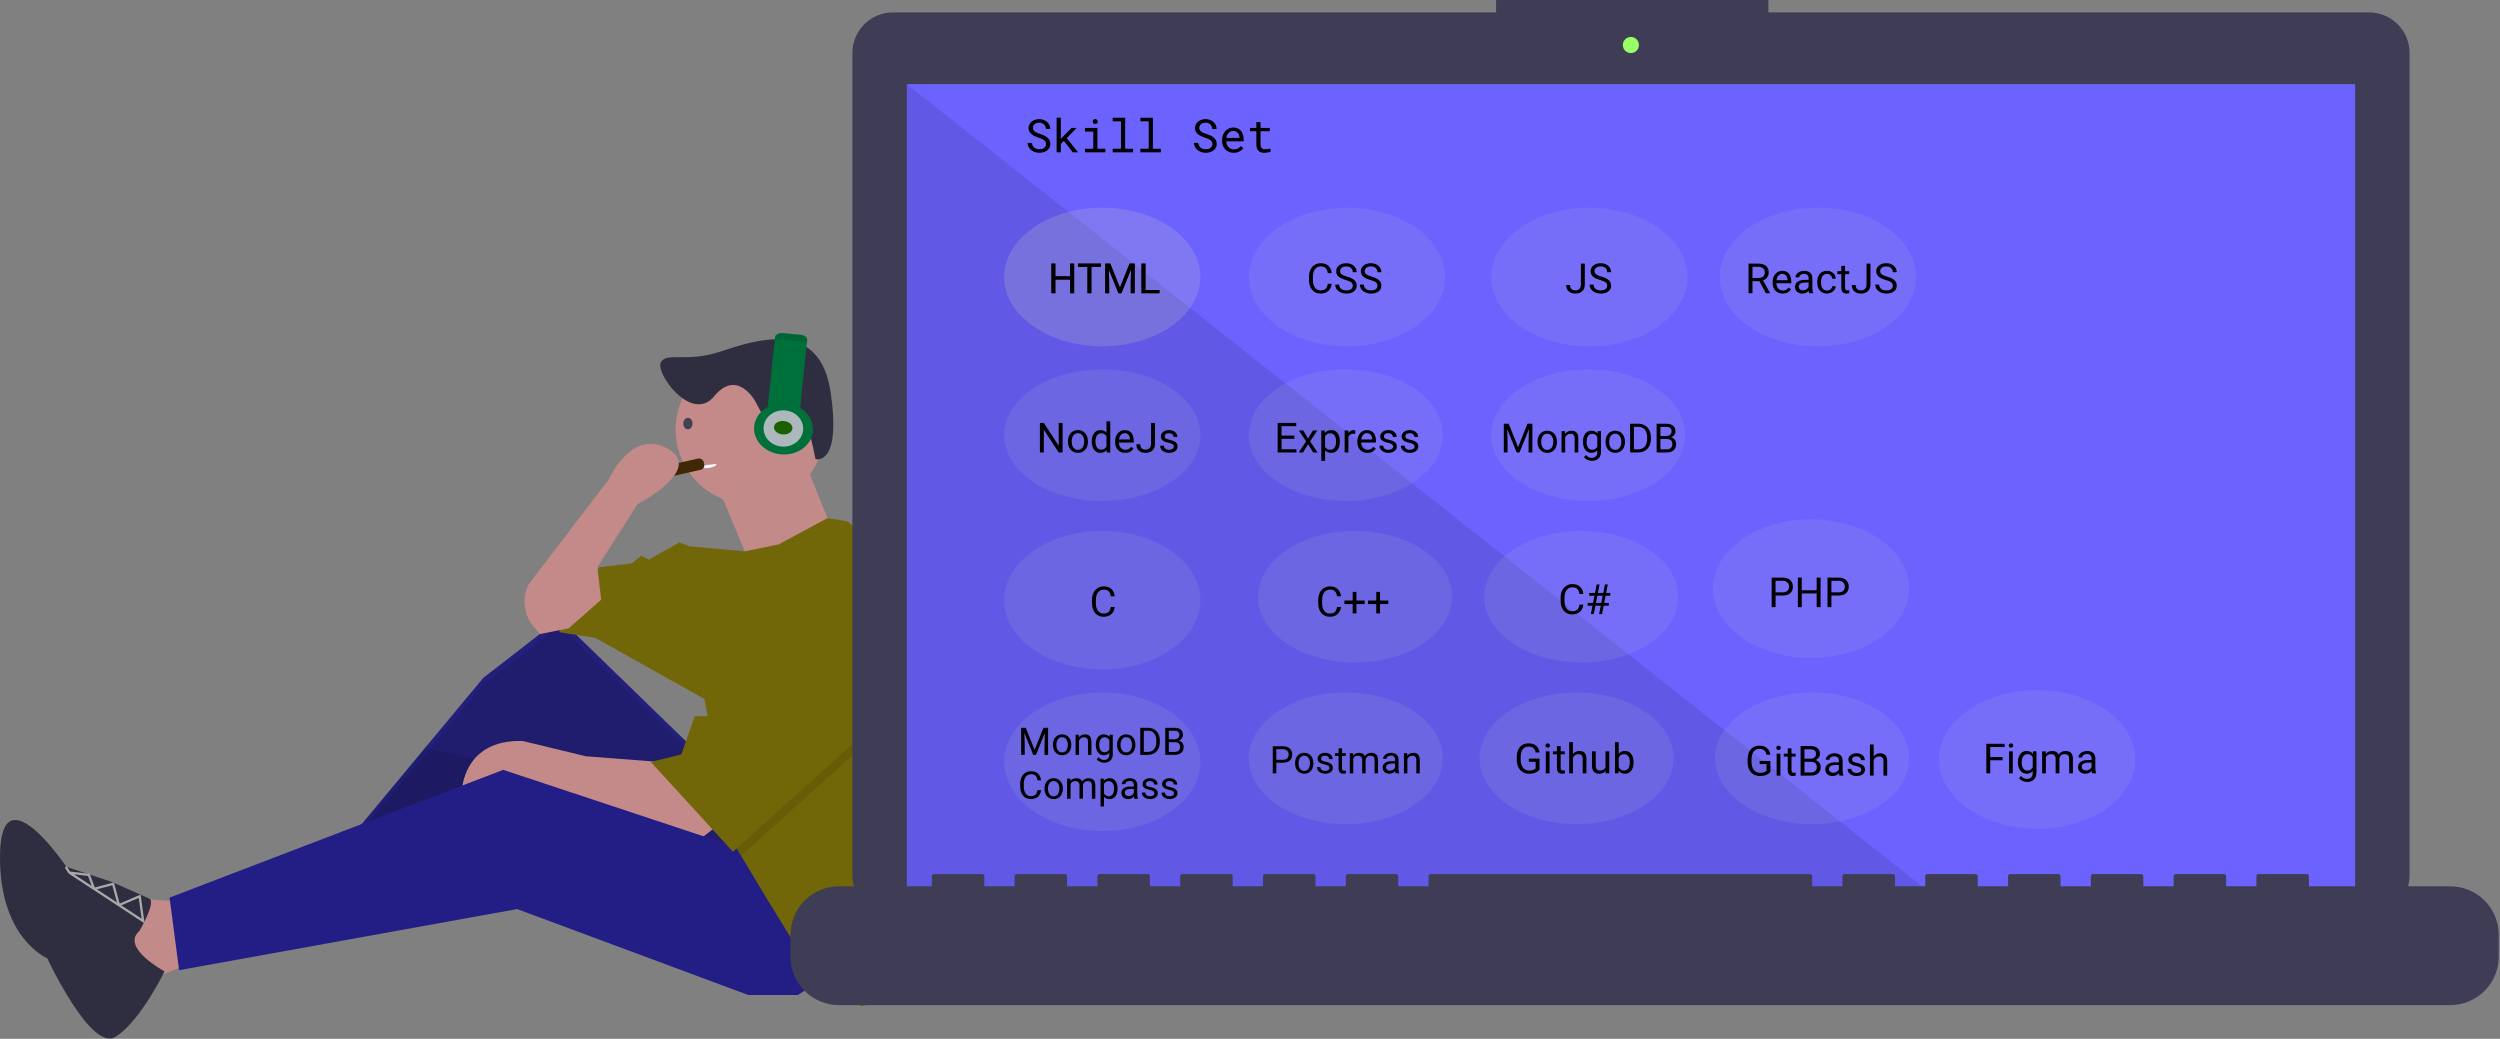 <svg width="1083" height="450" viewBox="0 0 1083 450" fill="none" xmlns="http://www.w3.org/2000/svg">
<rect x="0" y="0" width="1083" height="450" fill="#808080" stroke="none"/>
<g clip-path="url(#clip0)">
<path d="M77.591 390.495L52.772 388.84L61.045 426.069L89.173 414.487L77.591 390.495Z" fill="#C38A8A"/>
<path d="M300.361 324.257L242.45 268L209.357 293.647L144 372.241L151.446 383.823L230.867 330.048L284.642 400.369L335.935 374.723L300.361 324.257Z" fill="#231F7A"/>
<path opacity="0.1" d="M300.361 327.257L242.45 271L209.357 296.647L144 375.241L151.446 386.823L230.867 333.048L284.642 403.369L335.935 377.723L300.361 327.257Z" fill="black"/>
<path opacity="0.1" d="M186.144 324.536L203.642 338.123L205.654 339.306L184.75 323.454L146.208 371.313L152.646 375.893L203.642 338.123L248.809 364.692L282.65 344.737L186.144 324.536Z" fill="black"/>
<path d="M310.064 358.23L302.618 364.021L242.225 343.338L228.161 337.547L200.032 343.338C200.032 343.338 200.032 320.174 226.506 321.001L253.807 327.62L286.072 330.101L310.064 358.23Z" fill="#C48A8A"/>
<path d="M363.839 419.451L345.638 431.033H324.128L224.024 393.804L77.591 420.278L73.454 388.84L218 333.5L324.956 368.985L363.839 419.451Z" fill="#231E86"/>
<path d="M324.956 218.415C342.775 218.415 357.22 203.97 357.22 186.15C357.22 168.331 342.775 153.885 324.956 153.885C307.136 153.885 292.691 168.331 292.691 186.15C292.691 203.97 307.136 218.415 324.956 218.415Z" fill="#C48A8A"/>
<path d="M297.337 201.872C297.337 201.872 301.138 202.189 309.751 201.009C309.751 201.009 310.805 201.009 310.085 201.658C309.898 201.826 309.625 201.962 309.298 202.051C307.638 202.502 307.665 203.599 297.837 201.897C304.313 201.897 297.533 201.846 297.837 201.897C304.15 201.897 297.425 202.035 297.337 201.872C296.773 201.903 297.223 201.65 297.337 201.872Z" fill="#F6F8FB"/>
<path d="M298 186C299.105 186 300 184.881 300 183.5C300 182.119 299.105 181 298 181C296.895 181 296 182.119 296 183.5C296 184.881 296.895 186 298 186Z" fill="#444053"/>
<path d="M326.944 173.443C326.944 173.443 319.15 159.732 309.408 171.641C299.666 183.55 283.818 161.666 286.251 156.996C288.683 152.326 297.275 157.206 311.999 152.334C326.723 147.461 355.085 137.535 359.835 169.914C364.585 202.292 353.272 198.898 353.272 198.898C353.272 198.898 348.087 170.207 343.4 178.448L338.713 186.69L334.648 187.702L326.944 173.443Z" fill="#2F2E41"/>
<path d="M310.478 209.728L325.369 245.303L360.943 230.411C360.943 230.411 349.361 202.283 349.361 201.455C349.361 200.628 310.478 209.728 310.478 209.728Z" fill="#C38A8A"/>
<path d="M408.439 314.97C408.439 334.442 405.37 353.793 399.347 372.311L396.931 379.74L385.349 432.688L372.939 435.997L363.839 424.414L345.638 411.178L332.401 389.668L321.051 370.755L317.51 364.848L305.1 302.8L257.944 276.327L242.225 273.845L245.534 264.744L259.598 245.716L273.663 244.062L277.799 240.752L281.108 242.407L294.345 234.961L298.482 236.616L322.672 238.866L337.365 235.789L358.495 224.446L367.148 225.861L396.931 250.68C404.545 271.259 408.441 293.028 408.439 314.97Z" fill="#726708"/>
<path d="M60.39 403.305C60.39 403.305 67.8 390.747 64.67 389.28C61.541 387.814 48.249 381.969 48.249 381.969L28.757 375.509C28.757 375.509 0.631 333.708 0.013 370.059C-0.604 406.41 20.492 415.148 20.492 415.148C20.492 415.148 39.308 455.641 49.966 449.184C60.624 442.727 71.29 420.808 71.29 420.808C71.29 420.808 52.069 410.476 60.39 403.305Z" fill="#2F2E41"/>
<path opacity="0.1" d="M399.413 307.764L367.975 328.447L321.051 370.755L317.51 364.848L307.582 315.21H310.064L335.711 268.054L399.413 307.764Z" fill="black"/>
<path d="M335.711 263.09L310.064 310.246H300.964L295.173 326.792L281.936 330.102L317.51 368.985L367.975 323.483L399.413 302.8L335.711 263.09Z" fill="#726708"/>
<path d="M341.088 195.664C344.286 195.664 346.879 193.071 346.879 189.873C346.879 186.675 344.286 184.082 341.088 184.082C337.89 184.082 335.297 186.675 335.297 189.873C335.297 193.071 337.89 195.664 341.088 195.664Z" fill="#C38A8A"/>
<path d="M1026.23 5.362H766.062V0H648.091V5.362H386.849C384.538 5.362 382.25 5.818 380.114 6.702C377.979 7.586 376.039 8.883 374.405 10.517C372.771 12.151 371.475 14.091 370.59 16.226C369.706 18.361 369.251 20.65 369.251 22.961V379.213C369.251 381.524 369.706 383.813 370.59 385.948C371.475 388.083 372.771 390.023 374.405 391.657C376.039 393.291 377.979 394.588 380.114 395.472C382.25 396.356 384.538 396.812 386.849 396.812H1026.23C1030.9 396.812 1035.38 394.957 1038.68 391.657C1041.98 388.357 1043.83 383.88 1043.83 379.213V22.961C1043.83 20.65 1043.38 18.361 1042.49 16.226C1041.61 14.091 1040.31 12.151 1038.68 10.517C1037.04 8.883 1035.1 7.586 1032.97 6.702C1030.83 5.818 1028.54 5.362 1026.23 5.362Z" fill="#3F3D56"/>
<path d="M1020.24 36.464H392.845V390.377H1020.24V36.464Z" fill="#6C63FF"/>
<path d="M706.5 23C708.433 23 710 21.433 710 19.5C710 17.567 708.433 16 706.5 16C704.567 16 703 17.567 703 19.5C703 21.433 704.567 23 706.5 23Z" fill="#95FF63"/>
<path opacity="0.1" d="M840.813 390.377H392.845V36.464L840.813 390.377Z" fill="black"/>
<path d="M1061.45 383.942H1000.22V379.53C1000.22 379.416 1000.19 379.302 1000.15 379.196C1000.11 379.09 1000.04 378.993 999.961 378.912C999.879 378.831 999.783 378.766 999.677 378.722C999.571 378.678 999.457 378.656 999.342 378.656H978.349C978.234 378.656 978.121 378.678 978.014 378.722C977.908 378.766 977.812 378.831 977.731 378.912C977.649 378.993 977.585 379.09 977.541 379.196C977.497 379.302 977.475 379.416 977.475 379.53V383.942H964.354V379.53C964.354 379.416 964.331 379.302 964.287 379.196C964.243 379.09 964.179 378.993 964.098 378.912C964.016 378.831 963.92 378.766 963.814 378.722C963.708 378.678 963.594 378.656 963.479 378.656H942.486C942.371 378.656 942.258 378.678 942.152 378.722C942.045 378.766 941.949 378.831 941.868 378.912C941.786 378.993 941.722 379.09 941.678 379.196C941.634 379.302 941.612 379.416 941.612 379.53V383.942H928.491V379.53C928.491 379.416 928.468 379.302 928.424 379.196C928.381 379.09 928.316 378.993 928.235 378.912C928.154 378.831 928.057 378.766 927.951 378.722C927.845 378.678 927.731 378.656 927.616 378.656H906.623C906.508 378.656 906.395 378.678 906.289 378.722C906.182 378.766 906.086 378.831 906.005 378.912C905.924 378.993 905.859 379.09 905.815 379.196C905.771 379.302 905.749 379.416 905.749 379.53V383.942H892.628V379.53C892.628 379.416 892.606 379.302 892.562 379.196C892.518 379.09 892.453 378.993 892.372 378.912C892.291 378.831 892.194 378.766 892.088 378.722C891.982 378.678 891.868 378.656 891.753 378.656H870.761C870.646 378.656 870.532 378.678 870.426 378.722C870.32 378.766 870.223 378.831 870.142 378.912C870.061 378.993 869.996 379.09 869.952 379.196C869.908 379.302 869.886 379.416 869.886 379.53V383.942H856.765V379.53C856.765 379.416 856.743 379.302 856.699 379.196C856.655 379.09 856.59 378.993 856.509 378.912C856.428 378.831 856.331 378.766 856.225 378.722C856.119 378.678 856.005 378.656 855.891 378.656H834.898C834.783 378.656 834.669 378.678 834.563 378.722C834.457 378.766 834.36 378.831 834.279 378.912C834.198 378.993 834.133 379.09 834.09 379.196C834.046 379.302 834.023 379.416 834.023 379.53V383.942H820.902V379.53C820.902 379.416 820.88 379.302 820.836 379.196C820.792 379.09 820.727 378.993 820.646 378.912C820.565 378.831 820.469 378.766 820.362 378.722C820.256 378.678 820.143 378.656 820.028 378.656H799.035C798.92 378.656 798.806 378.678 798.7 378.722C798.594 378.766 798.497 378.831 798.416 378.912C798.335 378.993 798.271 379.09 798.227 379.196C798.183 379.302 798.16 379.416 798.16 379.53V383.942H785.04V379.53C785.04 379.416 785.017 379.302 784.973 379.196C784.929 379.09 784.865 378.993 784.783 378.912C784.702 378.831 784.606 378.766 784.5 378.722C784.393 378.678 784.28 378.656 784.165 378.656H619.72C619.605 378.656 619.492 378.678 619.386 378.722C619.279 378.766 619.183 378.831 619.102 378.912C619.021 378.993 618.956 379.09 618.912 379.196C618.868 379.302 618.846 379.416 618.846 379.53V383.942H605.725V379.53C605.725 379.416 605.702 379.302 605.658 379.196C605.615 379.09 605.55 378.993 605.469 378.912C605.388 378.831 605.291 378.766 605.185 378.722C605.079 378.678 604.965 378.656 604.85 378.656H583.858C583.743 378.656 583.629 378.678 583.523 378.722C583.417 378.766 583.32 378.831 583.239 378.912C583.158 378.993 583.093 379.09 583.049 379.196C583.005 379.302 582.983 379.416 582.983 379.53V383.942H569.862V379.53C569.862 379.416 569.84 379.302 569.796 379.196C569.752 379.09 569.687 378.993 569.606 378.912C569.525 378.831 569.428 378.766 569.322 378.722C569.216 378.678 569.102 378.656 568.987 378.656H547.995C547.88 378.656 547.766 378.678 547.66 378.722C547.554 378.766 547.457 378.831 547.376 378.912C547.295 378.993 547.23 379.09 547.186 379.196C547.142 379.302 547.12 379.416 547.12 379.53V383.942H533.999V379.53C533.999 379.416 533.977 379.302 533.933 379.196C533.889 379.09 533.824 378.993 533.743 378.912C533.662 378.831 533.565 378.766 533.459 378.722C533.353 378.678 533.239 378.656 533.125 378.656H512.132C512.017 378.656 511.903 378.678 511.797 378.722C511.691 378.766 511.594 378.831 511.513 378.912C511.432 378.993 511.368 379.09 511.324 379.196C511.28 379.302 511.257 379.416 511.257 379.53V383.942H498.136V379.53C498.136 379.416 498.114 379.302 498.07 379.196C498.026 379.09 497.961 378.993 497.88 378.912C497.799 378.831 497.703 378.766 497.596 378.722C497.49 378.678 497.377 378.656 497.262 378.656H476.269C476.154 378.656 476.04 378.678 475.934 378.722C475.828 378.766 475.732 378.831 475.65 378.912C475.569 378.993 475.505 379.09 475.461 379.196C475.417 379.302 475.394 379.416 475.394 379.53V383.942H462.274V379.53C462.274 379.416 462.251 379.302 462.207 379.196C462.163 379.09 462.099 378.993 462.017 378.912C461.936 378.831 461.84 378.766 461.734 378.722C461.627 378.678 461.514 378.656 461.399 378.656H440.406C440.291 378.656 440.177 378.678 440.071 378.722C439.965 378.766 439.869 378.831 439.787 378.912C439.706 378.993 439.642 379.09 439.598 379.196C439.554 379.302 439.531 379.416 439.531 379.53V383.942H426.411V379.53C426.411 379.416 426.388 379.302 426.344 379.196C426.3 379.09 426.236 378.993 426.154 378.912C426.073 378.831 425.977 378.766 425.871 378.722C425.765 378.678 425.651 378.656 425.536 378.656H404.543C404.428 378.656 404.314 378.678 404.208 378.722C404.102 378.766 404.006 378.831 403.925 378.912C403.843 378.993 403.779 379.09 403.735 379.196C403.691 379.302 403.668 379.416 403.668 379.53V383.942H363.432C357.864 383.942 352.525 386.154 348.588 390.091C344.651 394.028 342.439 399.367 342.439 404.935V414.427C342.439 419.995 344.651 425.335 348.588 429.272C352.525 433.209 357.864 435.42 363.432 435.42H1061.45C1067.01 435.42 1072.35 433.209 1076.29 429.272C1080.23 425.335 1082.44 419.995 1082.44 414.427V404.935C1082.44 399.367 1080.23 394.028 1076.29 390.091C1072.35 386.154 1067.01 383.942 1061.45 383.942Z" fill="#3F3D56"/>
<path d="M453.141 62.406C453.141 61.97 453.04 61.602 452.838 61.303C452.643 61.003 452.389 60.753 452.076 60.551C451.764 60.342 451.419 60.17 451.041 60.033C450.67 59.897 450.312 59.773 449.967 59.662C449.465 59.499 448.954 59.304 448.434 59.076C447.919 58.848 447.447 58.568 447.018 58.236C446.594 57.904 446.246 57.514 445.973 57.065C445.706 56.609 445.572 56.075 445.572 55.463C445.572 54.851 445.706 54.304 445.973 53.822C446.246 53.34 446.601 52.934 447.037 52.602C447.473 52.27 447.968 52.019 448.521 51.85C449.075 51.674 449.632 51.586 450.191 51.586C450.81 51.586 451.406 51.69 451.979 51.898C452.551 52.1 453.059 52.387 453.502 52.758C453.945 53.129 454.299 53.578 454.566 54.105C454.833 54.633 454.973 55.222 454.986 55.873H453.131C453.079 55.463 452.978 55.092 452.828 54.76C452.678 54.421 452.48 54.132 452.232 53.891C451.985 53.65 451.689 53.464 451.344 53.334C451.005 53.197 450.621 53.129 450.191 53.129C449.846 53.129 449.508 53.178 449.176 53.275C448.85 53.373 448.557 53.52 448.297 53.715C448.043 53.91 447.838 54.151 447.682 54.438C447.532 54.724 447.457 55.056 447.457 55.434C447.464 55.844 447.568 56.192 447.77 56.478C447.971 56.758 448.225 56.996 448.531 57.191C448.844 57.387 449.179 57.55 449.537 57.68C449.902 57.81 450.243 57.924 450.562 58.022C450.914 58.132 451.269 58.259 451.627 58.402C451.985 58.539 452.33 58.699 452.662 58.881C452.994 59.063 453.303 59.268 453.59 59.496C453.876 59.724 454.127 59.984 454.342 60.277C454.557 60.564 454.723 60.883 454.84 61.234C454.964 61.579 455.025 61.964 455.025 62.387C455.025 63.025 454.882 63.581 454.596 64.057C454.316 64.532 453.951 64.929 453.502 65.248C453.053 65.561 452.545 65.798 451.979 65.961C451.412 66.117 450.846 66.195 450.279 66.195C449.648 66.195 449.029 66.098 448.424 65.902C447.818 65.707 447.275 65.427 446.793 65.062C446.318 64.691 445.93 64.242 445.631 63.715C445.331 63.181 445.172 62.575 445.152 61.898H446.998C447.057 62.341 447.177 62.735 447.359 63.08C447.542 63.419 447.776 63.708 448.062 63.949C448.349 64.184 448.678 64.363 449.049 64.486C449.426 64.603 449.837 64.662 450.279 64.662C450.631 64.662 450.976 64.62 451.314 64.535C451.66 64.444 451.965 64.307 452.232 64.125C452.499 63.936 452.717 63.702 452.887 63.422C453.056 63.135 453.141 62.797 453.141 62.406ZM460.875 61.068L459.547 62.348V66H457.73V51H459.547V60.18L460.729 58.91L464.195 55.434H466.393L462.115 59.838L467.047 66H464.752L460.875 61.068ZM470.006 55.434H475.406V64.438H478.854V66H470.006V64.438H473.6V57.006H470.006V55.434ZM473.365 52.66C473.365 52.361 473.453 52.11 473.629 51.908C473.811 51.7 474.085 51.596 474.449 51.596C474.807 51.596 475.077 51.7 475.26 51.908C475.442 52.11 475.533 52.361 475.533 52.66C475.533 52.953 475.442 53.197 475.26 53.393C475.077 53.588 474.807 53.685 474.449 53.685C474.085 53.685 473.811 53.588 473.629 53.393C473.453 53.197 473.365 52.953 473.365 52.66ZM482.018 51H487.418V64.438H490.865V66H482.018V64.438H485.611V52.572H482.018V51ZM494.029 51H499.43V64.438H502.877V66H494.029V64.438H497.623V52.572H494.029V51ZM525.211 62.406C525.211 61.97 525.11 61.602 524.908 61.303C524.713 61.003 524.459 60.753 524.146 60.551C523.834 60.342 523.489 60.17 523.111 60.033C522.74 59.897 522.382 59.773 522.037 59.662C521.536 59.499 521.025 59.304 520.504 59.076C519.99 58.848 519.518 58.568 519.088 58.236C518.665 57.904 518.316 57.514 518.043 57.065C517.776 56.609 517.643 56.075 517.643 55.463C517.643 54.851 517.776 54.304 518.043 53.822C518.316 53.34 518.671 52.934 519.107 52.602C519.544 52.27 520.038 52.019 520.592 51.85C521.145 51.674 521.702 51.586 522.262 51.586C522.88 51.586 523.476 51.69 524.049 51.898C524.622 52.1 525.13 52.387 525.572 52.758C526.015 53.129 526.37 53.578 526.637 54.105C526.904 54.633 527.044 55.222 527.057 55.873H525.201C525.149 55.463 525.048 55.092 524.898 54.76C524.749 54.421 524.55 54.132 524.303 53.891C524.055 53.65 523.759 53.464 523.414 53.334C523.076 53.197 522.691 53.129 522.262 53.129C521.917 53.129 521.578 53.178 521.246 53.275C520.921 53.373 520.628 53.52 520.367 53.715C520.113 53.91 519.908 54.151 519.752 54.438C519.602 54.724 519.527 55.056 519.527 55.434C519.534 55.844 519.638 56.192 519.84 56.478C520.042 56.758 520.296 56.996 520.602 57.191C520.914 57.387 521.249 57.55 521.607 57.68C521.972 57.81 522.314 57.924 522.633 58.022C522.984 58.132 523.339 58.259 523.697 58.402C524.055 58.539 524.4 58.699 524.732 58.881C525.064 59.063 525.374 59.268 525.66 59.496C525.947 59.724 526.197 59.984 526.412 60.277C526.627 60.564 526.793 60.883 526.91 61.234C527.034 61.579 527.096 61.964 527.096 62.387C527.096 63.025 526.952 63.581 526.666 64.057C526.386 64.532 526.021 64.929 525.572 65.248C525.123 65.561 524.615 65.798 524.049 65.961C523.482 66.117 522.916 66.195 522.35 66.195C521.718 66.195 521.1 66.098 520.494 65.902C519.889 65.707 519.345 65.427 518.863 65.062C518.388 64.691 518.001 64.242 517.701 63.715C517.402 63.181 517.242 62.575 517.223 61.898H519.068C519.127 62.341 519.247 62.735 519.43 63.08C519.612 63.419 519.846 63.708 520.133 63.949C520.419 64.184 520.748 64.363 521.119 64.486C521.497 64.603 521.907 64.662 522.35 64.662C522.701 64.662 523.046 64.62 523.385 64.535C523.73 64.444 524.036 64.307 524.303 64.125C524.57 63.936 524.788 63.702 524.957 63.422C525.126 63.135 525.211 62.797 525.211 62.406ZM534.449 66.195C533.707 66.195 533.023 66.068 532.398 65.814C531.78 65.561 531.249 65.206 530.807 64.75C530.364 64.294 530.019 63.754 529.771 63.129C529.524 62.504 529.4 61.824 529.4 61.088V60.678C529.4 59.825 529.537 59.063 529.811 58.393C530.084 57.715 530.445 57.146 530.895 56.684C531.35 56.215 531.865 55.857 532.438 55.609C533.017 55.362 533.609 55.238 534.215 55.238C534.977 55.238 535.641 55.372 536.207 55.639C536.78 55.899 537.255 56.264 537.633 56.732C538.01 57.195 538.29 57.742 538.473 58.373C538.661 59.005 538.756 59.688 538.756 60.424V61.234H531.207C531.227 61.716 531.318 62.169 531.48 62.592C531.65 63.015 531.878 63.386 532.164 63.705C532.457 64.018 532.805 64.265 533.209 64.447C533.613 64.63 534.059 64.721 534.547 64.721C535.191 64.721 535.764 64.591 536.266 64.33C536.767 64.07 537.184 63.725 537.516 63.295L538.619 64.154C538.443 64.421 538.222 64.678 537.955 64.926C537.695 65.167 537.392 65.382 537.047 65.57C536.702 65.759 536.311 65.909 535.875 66.019C535.439 66.137 534.964 66.195 534.449 66.195ZM534.215 56.723C533.85 56.723 533.505 56.791 533.18 56.928C532.854 57.058 532.561 57.253 532.301 57.514C532.04 57.768 531.819 58.083 531.637 58.461C531.461 58.832 531.337 59.262 531.266 59.75H536.949V59.613C536.93 59.262 536.861 58.913 536.744 58.568C536.633 58.223 536.467 57.914 536.246 57.641C536.025 57.367 535.745 57.146 535.406 56.977C535.074 56.807 534.677 56.723 534.215 56.723ZM546.07 52.875V55.434H550.094V56.83H546.07V62.572C546.07 62.982 546.122 63.321 546.227 63.588C546.331 63.855 546.474 64.07 546.656 64.232C546.839 64.389 547.047 64.499 547.281 64.564C547.522 64.63 547.776 64.662 548.043 64.662C548.238 64.662 548.44 64.652 548.648 64.633C548.857 64.607 549.059 64.578 549.254 64.545C549.456 64.512 549.641 64.48 549.811 64.447C549.986 64.408 550.13 64.376 550.24 64.35L550.494 65.629C550.344 65.72 550.162 65.801 549.947 65.873C549.732 65.938 549.498 65.993 549.244 66.039C548.99 66.091 548.72 66.13 548.434 66.156C548.154 66.182 547.874 66.195 547.594 66.195C547.125 66.195 546.686 66.13 546.275 66C545.872 65.863 545.52 65.652 545.221 65.365C544.921 65.072 544.684 64.698 544.508 64.242C544.339 63.78 544.254 63.223 544.254 62.572V56.83H541.48V55.434H544.254V52.875H546.07Z" fill="black"/>
<ellipse cx="477.5" cy="120" rx="42.5" ry="30" fill="#C4C4C4" fill-opacity="0.12"/>
<path d="M465.32 127H463.624V121.085H457.173V127H455.485V114.203H457.173V119.705H463.624V114.203H465.32V127ZM476.896 115.592H472.782V127H471.104V115.592H466.999V114.203H476.896V115.592ZM480.974 114.203L485.157 124.645L489.341 114.203H491.529V127H489.842V122.017L490 116.638L485.799 127H484.507L480.314 116.664L480.481 122.017V127H478.794V114.203H480.974ZM496.205 125.62H502.27V127H494.509V114.203H496.205V125.62Z" fill="black"/>
<ellipse cx="477.5" cy="120" rx="42.5" ry="30" fill="#C4C4C4" fill-opacity="0.12"/>
<path d="M465.32 127H463.624V121.085H457.173V127H455.485V114.203H457.173V119.705H463.624V114.203H465.32V127ZM476.896 115.592H472.782V127H471.104V115.592H466.999V114.203H476.896V115.592ZM480.974 114.203L485.157 124.645L489.341 114.203H491.529V127H489.842V122.017L490 116.638L485.799 127H484.507L480.314 116.664L480.481 122.017V127H478.794V114.203H480.974ZM496.205 125.62H502.27V127H494.509V114.203H496.205V125.62Z" fill="black"/>
<ellipse cx="784.5" cy="255" rx="42.5" ry="30" fill="#C4C4C4" fill-opacity="0.12"/>
<path d="M769.173 257.99V263H767.485V250.203H772.205C773.605 250.203 774.701 250.561 775.492 251.275C776.289 251.99 776.688 252.937 776.688 254.114C776.688 255.356 776.298 256.314 775.519 256.988C774.745 257.656 773.635 257.99 772.188 257.99H769.173ZM769.173 256.61H772.205C773.107 256.61 773.799 256.399 774.279 255.978C774.76 255.55 775 254.935 775 254.132C775 253.37 774.76 252.761 774.279 252.304C773.799 251.847 773.14 251.609 772.302 251.592H769.173V256.61ZM788.676 263H786.979V257.085H780.528V263H778.841V250.203H780.528V255.705H786.979V250.203H788.676V263ZM793.36 257.99V263H791.673V250.203H796.393C797.793 250.203 798.889 250.561 799.68 251.275C800.477 251.99 800.875 252.937 800.875 254.114C800.875 255.356 800.485 256.314 799.706 256.988C798.933 257.656 797.822 257.99 796.375 257.99H793.36ZM793.36 256.61H796.393C797.295 256.61 797.986 256.399 798.467 255.978C798.947 255.55 799.188 254.935 799.188 254.132C799.188 253.37 798.947 252.761 798.467 252.304C797.986 251.847 797.327 251.609 796.489 251.592H793.36V256.61Z" fill="black"/>
<ellipse cx="587" cy="258.5" rx="42" ry="28.5" fill="#C4C4C4" fill-opacity="0.12"/>
<path d="M580.898 262.939C580.74 264.293 580.239 265.339 579.396 266.077C578.558 266.81 577.441 267.176 576.047 267.176C574.535 267.176 573.322 266.634 572.408 265.55C571.5 264.466 571.046 263.016 571.046 261.199V259.969C571.046 258.779 571.257 257.733 571.679 256.831C572.106 255.929 572.71 255.237 573.489 254.757C574.269 254.271 575.171 254.027 576.196 254.027C577.556 254.027 578.646 254.408 579.466 255.17C580.286 255.926 580.764 256.975 580.898 258.316H579.202C579.056 257.297 578.736 256.559 578.244 256.102C577.758 255.645 577.075 255.416 576.196 255.416C575.118 255.416 574.271 255.814 573.656 256.611C573.047 257.408 572.742 258.542 572.742 260.013V261.252C572.742 262.641 573.032 263.745 573.612 264.565C574.192 265.386 575.004 265.796 576.047 265.796C576.984 265.796 577.702 265.585 578.2 265.163C578.704 264.735 579.038 263.994 579.202 262.939H580.898ZM587.613 260.136H591.182V261.674H587.613V265.717H585.979V261.674H582.41V260.136H585.979V256.4H587.613V260.136ZM597.826 260.136H601.395V261.674H597.826V265.717H596.191V261.674H592.623V260.136H596.191V256.4H597.826V260.136Z" fill="black"/>
<ellipse cx="685" cy="258.5" rx="42" ry="28.5" fill="#C4C4C4" fill-opacity="0.12"/>
<path d="M685.898 261.939C685.74 263.293 685.239 264.339 684.396 265.077C683.558 265.81 682.441 266.176 681.047 266.176C679.535 266.176 678.322 265.634 677.408 264.55C676.5 263.466 676.046 262.016 676.046 260.199V258.969C676.046 257.779 676.257 256.733 676.679 255.831C677.106 254.929 677.71 254.237 678.489 253.757C679.269 253.271 680.171 253.027 681.196 253.027C682.556 253.027 683.646 253.408 684.466 254.17C685.286 254.926 685.764 255.975 685.898 257.316H684.202C684.056 256.297 683.736 255.559 683.244 255.102C682.758 254.645 682.075 254.416 681.196 254.416C680.118 254.416 679.271 254.814 678.656 255.611C678.047 256.408 677.742 257.542 677.742 259.013V260.252C677.742 261.641 678.032 262.745 678.612 263.565C679.192 264.386 680.004 264.796 681.047 264.796C681.984 264.796 682.702 264.585 683.2 264.163C683.704 263.735 684.038 262.994 684.202 261.939H685.898ZM693.448 262.396H691.128L690.425 266H689.168L689.871 262.396H687.771V261.192H690.1L690.706 258.081H688.438V256.859H690.943L691.664 253.203H692.921L692.2 256.859H694.521L695.241 253.203H696.507L695.786 256.859H697.579V258.081H695.549L694.942 261.192H696.92V262.396H694.714L694.011 266H692.745L693.448 262.396ZM691.356 261.192H693.677L694.283 258.081H691.963L691.356 261.192Z" fill="black"/>
<ellipse cx="477.5" cy="260" rx="42.5" ry="30" fill="#C4C4C4" fill-opacity="0.12"/>
<path d="M482.898 262.939C482.74 264.293 482.239 265.339 481.396 266.077C480.558 266.81 479.441 267.176 478.047 267.176C476.535 267.176 475.322 266.634 474.408 265.55C473.5 264.466 473.046 263.016 473.046 261.199V259.969C473.046 258.779 473.257 257.733 473.679 256.831C474.106 255.929 474.71 255.237 475.489 254.757C476.269 254.271 477.171 254.027 478.196 254.027C479.556 254.027 480.646 254.408 481.466 255.17C482.286 255.926 482.764 256.975 482.898 258.316H481.202C481.056 257.297 480.736 256.559 480.244 256.102C479.758 255.645 479.075 255.416 478.196 255.416C477.118 255.416 476.271 255.814 475.656 256.611C475.047 257.408 474.742 258.542 474.742 260.013V261.252C474.742 262.641 475.032 263.745 475.612 264.565C476.192 265.386 477.004 265.796 478.047 265.796C478.984 265.796 479.702 265.585 480.2 265.163C480.704 264.735 481.038 263.994 481.202 262.939H482.898Z" fill="black"/>
<ellipse cx="683" cy="328.5" rx="42" ry="28.5" fill="#C4C4C4" fill-opacity="0.12"/>
<path d="M666.934 333.321C666.5 333.942 665.894 334.408 665.114 334.719C664.341 335.023 663.438 335.176 662.407 335.176C661.364 335.176 660.438 334.933 659.63 334.446C658.821 333.954 658.194 333.257 657.749 332.354C657.31 331.452 657.084 330.406 657.072 329.217V328.101C657.072 326.173 657.521 324.679 658.417 323.618C659.319 322.558 660.585 322.027 662.214 322.027C663.55 322.027 664.625 322.37 665.439 323.056C666.254 323.735 666.752 324.702 666.934 325.956H665.246C664.93 324.263 663.922 323.416 662.223 323.416C661.092 323.416 660.233 323.814 659.647 324.611C659.067 325.402 658.774 326.551 658.769 328.057V329.103C658.769 330.538 659.097 331.681 659.753 332.53C660.409 333.374 661.297 333.796 662.416 333.796C663.049 333.796 663.603 333.726 664.077 333.585C664.552 333.444 664.944 333.207 665.255 332.873V329.999H662.293V328.628H666.934V333.321ZM671.267 335H669.641V325.49H671.267V335ZM669.509 322.968C669.509 322.704 669.588 322.481 669.746 322.3C669.91 322.118 670.15 322.027 670.467 322.027C670.783 322.027 671.023 322.118 671.188 322.3C671.352 322.481 671.434 322.704 671.434 322.968C671.434 323.231 671.352 323.451 671.188 323.627C671.023 323.803 670.783 323.891 670.467 323.891C670.15 323.891 669.91 323.803 669.746 323.627C669.588 323.451 669.509 323.231 669.509 322.968ZM676.083 323.188V325.49H677.858V326.747H676.083V332.645C676.083 333.025 676.162 333.312 676.32 333.506C676.479 333.693 676.748 333.787 677.129 333.787C677.316 333.787 677.574 333.752 677.902 333.682V335C677.475 335.117 677.059 335.176 676.654 335.176C675.928 335.176 675.38 334.956 675.011 334.517C674.642 334.077 674.457 333.453 674.457 332.645V326.747H672.726V325.49H674.457V323.188H676.083ZM681.392 326.642C682.112 325.757 683.05 325.314 684.204 325.314C686.214 325.314 687.228 326.448 687.245 328.716V335H685.619V328.707C685.613 328.021 685.455 327.515 685.145 327.187C684.84 326.858 684.362 326.694 683.712 326.694C683.185 326.694 682.722 326.835 682.323 327.116C681.925 327.397 681.614 327.767 681.392 328.224V335H679.766V321.5H681.392V326.642ZM695.551 334.06C694.918 334.804 693.989 335.176 692.765 335.176C691.751 335.176 690.978 334.883 690.444 334.297C689.917 333.705 689.65 332.832 689.645 331.678V325.49H691.271V331.634C691.271 333.075 691.856 333.796 693.028 333.796C694.271 333.796 695.097 333.333 695.507 332.407V325.49H697.133V335H695.586L695.551 334.06ZM707.662 330.351C707.662 331.804 707.328 332.973 706.66 333.857C705.992 334.736 705.096 335.176 703.971 335.176C702.77 335.176 701.841 334.751 701.185 333.901L701.105 335H699.611V321.5H701.237V326.536C701.894 325.722 702.799 325.314 703.953 325.314C705.107 325.314 706.013 325.751 706.669 326.624C707.331 327.497 707.662 328.692 707.662 330.21V330.351ZM706.036 330.166C706.036 329.059 705.822 328.203 705.395 327.6C704.967 326.996 704.352 326.694 703.549 326.694C702.477 326.694 701.706 327.192 701.237 328.188V332.302C701.735 333.298 702.512 333.796 703.566 333.796C704.346 333.796 704.952 333.494 705.386 332.891C705.819 332.287 706.036 331.379 706.036 330.166Z" fill="black"/>
<ellipse cx="785" cy="328.5" rx="42" ry="28.5" fill="#C4C4C4" fill-opacity="0.12"/>
<path d="M766.934 334.321C766.5 334.942 765.894 335.408 765.114 335.719C764.341 336.023 763.438 336.176 762.407 336.176C761.364 336.176 760.438 335.933 759.63 335.446C758.821 334.954 758.194 334.257 757.749 333.354C757.31 332.452 757.084 331.406 757.072 330.217V329.101C757.072 327.173 757.521 325.679 758.417 324.618C759.319 323.558 760.585 323.027 762.214 323.027C763.55 323.027 764.625 323.37 765.439 324.056C766.254 324.735 766.752 325.702 766.934 326.956H765.246C764.93 325.263 763.922 324.416 762.223 324.416C761.092 324.416 760.233 324.814 759.647 325.611C759.067 326.402 758.774 327.551 758.769 329.057V330.103C758.769 331.538 759.097 332.681 759.753 333.53C760.409 334.374 761.297 334.796 762.416 334.796C763.049 334.796 763.603 334.726 764.077 334.585C764.552 334.444 764.944 334.207 765.255 333.873V330.999H762.293V329.628H766.934V334.321ZM771.267 336H769.641V326.49H771.267V336ZM769.509 323.968C769.509 323.704 769.588 323.481 769.746 323.3C769.91 323.118 770.15 323.027 770.467 323.027C770.783 323.027 771.023 323.118 771.188 323.3C771.352 323.481 771.434 323.704 771.434 323.968C771.434 324.231 771.352 324.451 771.188 324.627C771.023 324.803 770.783 324.891 770.467 324.891C770.15 324.891 769.91 324.803 769.746 324.627C769.588 324.451 769.509 324.231 769.509 323.968ZM776.083 324.188V326.49H777.858V327.747H776.083V333.645C776.083 334.025 776.162 334.312 776.32 334.506C776.479 334.693 776.748 334.787 777.129 334.787C777.316 334.787 777.574 334.752 777.902 334.682V336C777.475 336.117 777.059 336.176 776.654 336.176C775.928 336.176 775.38 335.956 775.011 335.517C774.642 335.077 774.457 334.453 774.457 333.645V327.747H772.726V326.49H774.457V324.188H776.083ZM780.021 336V323.203H784.204C785.593 323.203 786.636 323.49 787.333 324.064C788.036 324.639 788.388 325.488 788.388 326.613C788.388 327.211 788.218 327.741 787.878 328.204C787.538 328.661 787.075 329.016 786.489 329.268C787.181 329.461 787.726 329.83 788.124 330.375C788.528 330.914 788.73 331.559 788.73 332.309C788.73 333.457 788.358 334.359 787.614 335.016C786.87 335.672 785.818 336 784.459 336H780.021ZM781.708 330.015V334.62H784.494C785.279 334.62 785.897 334.418 786.349 334.014C786.806 333.604 787.034 333.041 787.034 332.326C787.034 330.785 786.196 330.015 784.521 330.015H781.708ZM781.708 328.661H784.257C784.995 328.661 785.584 328.477 786.023 328.107C786.469 327.738 786.691 327.237 786.691 326.604C786.691 325.901 786.486 325.392 786.076 325.075C785.666 324.753 785.042 324.592 784.204 324.592H781.708V328.661ZM796.852 336C796.758 335.812 796.682 335.479 796.623 334.998C795.867 335.783 794.965 336.176 793.916 336.176C792.979 336.176 792.208 335.912 791.604 335.385C791.007 334.852 790.708 334.178 790.708 333.363C790.708 332.373 791.083 331.605 791.833 331.061C792.589 330.51 793.649 330.234 795.015 330.234H796.597V329.487C796.597 328.919 796.427 328.468 796.087 328.134C795.747 327.794 795.246 327.624 794.584 327.624C794.004 327.624 793.518 327.771 793.125 328.063C792.732 328.356 792.536 328.711 792.536 329.127H790.901C790.901 328.652 791.068 328.195 791.402 327.756C791.742 327.311 792.199 326.959 792.773 326.701C793.354 326.443 793.989 326.314 794.681 326.314C795.776 326.314 796.635 326.59 797.256 327.141C797.877 327.686 798.199 328.438 798.223 329.399V333.776C798.223 334.649 798.334 335.344 798.557 335.859V336H796.852ZM794.153 334.761C794.663 334.761 795.146 334.629 795.604 334.365C796.061 334.102 796.392 333.759 796.597 333.337V331.386H795.322C793.33 331.386 792.334 331.969 792.334 333.135C792.334 333.645 792.504 334.043 792.844 334.33C793.184 334.617 793.62 334.761 794.153 334.761ZM806.309 333.478C806.309 333.038 806.142 332.698 805.808 332.458C805.479 332.212 804.902 332.001 804.076 331.825C803.256 331.649 802.603 331.438 802.116 331.192C801.636 330.946 801.278 330.653 801.044 330.313C800.815 329.974 800.701 329.569 800.701 329.101C800.701 328.321 801.029 327.662 801.686 327.123C802.348 326.584 803.191 326.314 804.217 326.314C805.295 326.314 806.168 326.593 806.836 327.149C807.51 327.706 807.847 328.418 807.847 329.285H806.212C806.212 328.84 806.021 328.456 805.641 328.134C805.266 327.812 804.791 327.65 804.217 327.65C803.625 327.65 803.162 327.779 802.828 328.037C802.494 328.295 802.327 328.632 802.327 329.048C802.327 329.44 802.482 329.736 802.793 329.936C803.104 330.135 803.663 330.325 804.472 330.507C805.286 330.688 805.945 330.905 806.449 331.157C806.953 331.409 807.325 331.714 807.565 332.071C807.812 332.423 807.935 332.854 807.935 333.363C807.935 334.213 807.595 334.896 806.915 335.411C806.235 335.921 805.354 336.176 804.27 336.176C803.508 336.176 802.834 336.041 802.248 335.771C801.662 335.502 801.202 335.127 800.868 334.646C800.54 334.16 800.376 333.636 800.376 333.073H802.002C802.031 333.618 802.248 334.052 802.652 334.374C803.062 334.69 803.602 334.849 804.27 334.849C804.885 334.849 805.377 334.726 805.746 334.479C806.121 334.228 806.309 333.894 806.309 333.478ZM811.679 327.642C812.399 326.757 813.337 326.314 814.491 326.314C816.501 326.314 817.515 327.448 817.532 329.716V336H815.906V329.707C815.9 329.021 815.742 328.515 815.432 328.187C815.127 327.858 814.649 327.694 813.999 327.694C813.472 327.694 813.009 327.835 812.61 328.116C812.212 328.397 811.901 328.767 811.679 329.224V336H810.053V322.5H811.679V327.642Z" fill="black"/>
<ellipse cx="688" cy="188.5" rx="42" ry="28.5" fill="#C4C4C4" fill-opacity="0.12"/>
<path d="M653.563 183.559L657.631 193.71L661.698 183.559H663.826V196H662.185V191.155L662.339 185.926L658.254 196H656.998L652.922 185.951L653.085 191.155V196H651.444V183.559H653.563ZM666.056 191.292C666.056 190.386 666.233 189.571 666.586 188.848C666.945 188.124 667.44 187.566 668.073 187.173C668.711 186.78 669.437 186.583 670.251 186.583C671.51 186.583 672.527 187.019 673.302 187.891C674.082 188.762 674.473 189.922 674.473 191.369V191.48C674.473 192.38 674.299 193.189 673.951 193.906C673.61 194.619 673.117 195.174 672.473 195.573C671.835 195.972 671.1 196.171 670.269 196.171C669.015 196.171 667.998 195.735 667.218 194.864C666.443 193.992 666.056 192.838 666.056 191.403V191.292ZM667.645 191.48C667.645 192.505 667.882 193.328 668.354 193.949C668.833 194.57 669.471 194.881 670.269 194.881C671.072 194.881 671.71 194.567 672.183 193.941C672.655 193.308 672.892 192.425 672.892 191.292C672.892 190.278 672.65 189.457 672.166 188.831C671.687 188.198 671.049 187.882 670.251 187.882C669.471 187.882 668.842 188.193 668.363 188.814C667.885 189.435 667.645 190.323 667.645 191.48ZM677.95 186.754L678.002 187.917C678.708 187.028 679.631 186.583 680.77 186.583C682.724 186.583 683.71 187.686 683.727 189.89V196H682.146V189.882C682.14 189.215 681.986 188.723 681.685 188.404C681.388 188.085 680.924 187.925 680.292 187.925C679.779 187.925 679.329 188.062 678.942 188.335C678.554 188.609 678.252 188.968 678.036 189.412V196H676.455V186.754H677.95ZM685.735 191.3C685.735 189.859 686.068 188.714 686.735 187.865C687.401 187.011 688.284 186.583 689.384 186.583C690.511 186.583 691.392 186.982 692.024 187.78L692.101 186.754H693.545V195.778C693.545 196.974 693.189 197.917 692.477 198.606C691.77 199.295 690.819 199.64 689.623 199.64C688.956 199.64 688.304 199.498 687.666 199.213C687.028 198.928 686.541 198.538 686.205 198.042L687.025 197.094C687.703 197.931 688.532 198.35 689.512 198.35C690.281 198.35 690.879 198.133 691.306 197.7C691.739 197.267 691.956 196.658 691.956 195.872V195.077C691.323 195.806 690.46 196.171 689.366 196.171C688.284 196.171 687.407 195.735 686.735 194.864C686.068 193.992 685.735 192.804 685.735 191.3ZM687.324 191.48C687.324 192.522 687.538 193.343 687.965 193.941C688.392 194.533 688.99 194.829 689.76 194.829C690.756 194.829 691.488 194.376 691.956 193.471V189.25C691.471 188.367 690.745 187.925 689.777 187.925C689.008 187.925 688.407 188.224 687.974 188.822C687.541 189.42 687.324 190.306 687.324 191.48ZM695.519 191.292C695.519 190.386 695.695 189.571 696.049 188.848C696.407 188.124 696.903 187.566 697.535 187.173C698.173 186.78 698.9 186.583 699.714 186.583C700.973 186.583 701.99 187.019 702.765 187.891C703.545 188.762 703.936 189.922 703.936 191.369V191.48C703.936 192.38 703.762 193.189 703.414 193.906C703.073 194.619 702.58 195.174 701.936 195.573C701.298 195.972 700.563 196.171 699.731 196.171C698.478 196.171 697.461 195.735 696.681 194.864C695.906 193.992 695.519 192.838 695.519 191.403V191.292ZM697.108 191.48C697.108 192.505 697.345 193.328 697.817 193.949C698.296 194.57 698.934 194.881 699.731 194.881C700.535 194.881 701.173 194.567 701.646 193.941C702.118 193.308 702.355 192.425 702.355 191.292C702.355 190.278 702.113 189.457 701.628 188.831C701.15 188.198 700.512 187.882 699.714 187.882C698.934 187.882 698.304 188.193 697.826 188.814C697.347 189.435 697.108 190.323 697.108 191.48ZM706.166 196V183.559H709.678C710.76 183.559 711.717 183.798 712.549 184.276C713.381 184.755 714.021 185.436 714.471 186.319C714.927 187.202 715.158 188.216 715.164 189.361V190.155C715.164 191.329 714.936 192.357 714.48 193.24C714.03 194.123 713.383 194.801 712.54 195.274C711.703 195.747 710.726 195.989 709.609 196H706.166ZM707.806 184.909V194.658H709.532C710.797 194.658 711.78 194.265 712.48 193.479C713.187 192.693 713.54 191.574 713.54 190.121V189.395C713.54 187.982 713.207 186.885 712.54 186.105C711.879 185.319 710.94 184.92 709.72 184.909H707.806ZM717.65 196V183.559H721.718C723.068 183.559 724.082 183.838 724.76 184.396C725.443 184.954 725.785 185.78 725.785 186.874C725.785 187.455 725.62 187.971 725.289 188.421C724.959 188.865 724.509 189.21 723.939 189.455C724.611 189.643 725.141 190.001 725.529 190.531C725.922 191.055 726.118 191.682 726.118 192.411C726.118 193.528 725.756 194.405 725.033 195.043C724.309 195.681 723.287 196 721.965 196H717.65ZM719.291 190.181V194.658H722C722.763 194.658 723.364 194.462 723.802 194.069C724.247 193.67 724.469 193.123 724.469 192.428C724.469 190.93 723.654 190.181 722.025 190.181H719.291ZM719.291 188.865H721.769C722.487 188.865 723.059 188.686 723.486 188.327C723.919 187.968 724.136 187.481 724.136 186.865C724.136 186.182 723.936 185.686 723.538 185.379C723.139 185.065 722.532 184.909 721.718 184.909H719.291V188.865Z" fill="black"/>
<ellipse cx="583" cy="188.5" rx="42" ry="28.5" fill="#C4C4C4" fill-opacity="0.12"/>
<path d="M560.719 190.085H555.173V194.62H561.615V196H553.485V183.203H561.527V184.592H555.173V188.705H560.719V190.085ZM566.651 189.962L568.761 186.49H570.659L567.548 191.192L570.756 196H568.875L566.678 192.44L564.48 196H562.591L565.799 191.192L562.688 186.49H564.568L566.651 189.962ZM580.424 191.351C580.424 192.798 580.093 193.964 579.431 194.849C578.769 195.733 577.872 196.176 576.741 196.176C575.587 196.176 574.679 195.81 574.017 195.077V199.656H572.391V186.49H573.876L573.955 187.545C574.617 186.725 575.537 186.314 576.715 186.314C577.857 186.314 578.76 186.745 579.422 187.606C580.09 188.468 580.424 189.666 580.424 191.201V191.351ZM578.798 191.166C578.798 190.094 578.569 189.247 578.112 188.626C577.655 188.005 577.028 187.694 576.231 187.694C575.247 187.694 574.509 188.131 574.017 189.004V193.548C574.503 194.415 575.247 194.849 576.249 194.849C577.028 194.849 577.646 194.541 578.104 193.926C578.566 193.305 578.798 192.385 578.798 191.166ZM587.095 187.949C586.849 187.908 586.582 187.888 586.295 187.888C585.229 187.888 584.505 188.342 584.124 189.25V196H582.498V186.49H584.08L584.106 187.589C584.64 186.739 585.396 186.314 586.374 186.314C586.69 186.314 586.931 186.355 587.095 186.438V187.949ZM592.368 196.176C591.079 196.176 590.03 195.754 589.222 194.91C588.413 194.061 588.009 192.927 588.009 191.509V191.21C588.009 190.267 588.188 189.426 588.545 188.688C588.908 187.943 589.412 187.363 590.057 186.947C590.707 186.525 591.41 186.314 592.166 186.314C593.402 186.314 594.363 186.722 595.049 187.536C595.734 188.351 596.077 189.517 596.077 191.034V191.711H589.635C589.658 192.648 589.931 193.407 590.452 193.987C590.979 194.562 591.647 194.849 592.456 194.849C593.03 194.849 593.517 194.731 593.915 194.497C594.313 194.263 594.662 193.952 594.961 193.565L595.954 194.339C595.157 195.563 593.962 196.176 592.368 196.176ZM592.166 187.65C591.51 187.65 590.959 187.891 590.514 188.371C590.068 188.846 589.793 189.514 589.688 190.375H594.451V190.252C594.404 189.426 594.182 188.787 593.783 188.336C593.385 187.879 592.846 187.65 592.166 187.65ZM603.504 193.478C603.504 193.038 603.337 192.698 603.003 192.458C602.675 192.212 602.098 192.001 601.271 191.825C600.451 191.649 599.798 191.438 599.312 191.192C598.831 190.946 598.474 190.653 598.239 190.313C598.011 189.974 597.896 189.569 597.896 189.101C597.896 188.321 598.225 187.662 598.881 187.123C599.543 186.584 600.387 186.314 601.412 186.314C602.49 186.314 603.363 186.593 604.031 187.149C604.705 187.706 605.042 188.418 605.042 189.285H603.407C603.407 188.84 603.217 188.456 602.836 188.134C602.461 187.812 601.986 187.65 601.412 187.65C600.82 187.65 600.357 187.779 600.023 188.037C599.689 188.295 599.522 188.632 599.522 189.048C599.522 189.44 599.678 189.736 599.988 189.936C600.299 190.135 600.858 190.325 601.667 190.507C602.481 190.688 603.141 190.905 603.645 191.157C604.148 191.409 604.521 191.714 604.761 192.071C605.007 192.423 605.13 192.854 605.13 193.363C605.13 194.213 604.79 194.896 604.11 195.411C603.431 195.921 602.549 196.176 601.465 196.176C600.703 196.176 600.029 196.041 599.443 195.771C598.857 195.502 598.397 195.127 598.063 194.646C597.735 194.16 597.571 193.636 597.571 193.073H599.197C599.227 193.618 599.443 194.052 599.848 194.374C600.258 194.69 600.797 194.849 601.465 194.849C602.08 194.849 602.572 194.726 602.941 194.479C603.316 194.228 603.504 193.894 603.504 193.478ZM612.785 193.478C612.785 193.038 612.618 192.698 612.284 192.458C611.956 192.212 611.379 192.001 610.553 191.825C609.732 191.649 609.079 191.438 608.593 191.192C608.112 190.946 607.755 190.653 607.521 190.313C607.292 189.974 607.178 189.569 607.178 189.101C607.178 188.321 607.506 187.662 608.162 187.123C608.824 186.584 609.668 186.314 610.693 186.314C611.771 186.314 612.645 186.593 613.312 187.149C613.986 187.706 614.323 188.418 614.323 189.285H612.688C612.688 188.84 612.498 188.456 612.117 188.134C611.742 187.812 611.268 187.65 610.693 187.65C610.102 187.65 609.639 187.779 609.305 188.037C608.971 188.295 608.804 188.632 608.804 189.048C608.804 189.44 608.959 189.736 609.27 189.936C609.58 190.135 610.14 190.325 610.948 190.507C611.763 190.688 612.422 190.905 612.926 191.157C613.43 191.409 613.802 191.714 614.042 192.071C614.288 192.423 614.411 192.854 614.411 193.363C614.411 194.213 614.071 194.896 613.392 195.411C612.712 195.921 611.83 196.176 610.746 196.176C609.984 196.176 609.311 196.041 608.725 195.771C608.139 195.502 607.679 195.127 607.345 194.646C607.017 194.16 606.853 193.636 606.853 193.073H608.479C608.508 193.618 608.725 194.052 609.129 194.374C609.539 194.69 610.078 194.849 610.746 194.849C611.361 194.849 611.854 194.726 612.223 194.479C612.598 194.228 612.785 193.894 612.785 193.478Z" fill="black"/>
<ellipse cx="477.5" cy="188.5" rx="42.5" ry="28.5" fill="#C4C4C4" fill-opacity="0.12"/>
<path d="M460.32 196H458.624L452.182 186.139V196H450.485V183.203H452.182L458.642 193.108V183.203H460.32V196ZM462.632 191.157C462.632 190.226 462.813 189.388 463.177 188.644C463.546 187.899 464.056 187.325 464.706 186.921C465.362 186.517 466.109 186.314 466.947 186.314C468.242 186.314 469.288 186.763 470.085 187.659C470.888 188.556 471.289 189.748 471.289 191.236V191.351C471.289 192.276 471.11 193.108 470.753 193.847C470.401 194.579 469.895 195.15 469.232 195.561C468.576 195.971 467.82 196.176 466.965 196.176C465.676 196.176 464.63 195.728 463.827 194.831C463.03 193.935 462.632 192.748 462.632 191.271V191.157ZM464.267 191.351C464.267 192.405 464.51 193.252 464.996 193.891C465.488 194.529 466.145 194.849 466.965 194.849C467.791 194.849 468.447 194.526 468.934 193.882C469.42 193.231 469.663 192.323 469.663 191.157C469.663 190.114 469.414 189.271 468.916 188.626C468.424 187.976 467.768 187.65 466.947 187.65C466.145 187.65 465.497 187.97 465.005 188.608C464.513 189.247 464.267 190.161 464.267 191.351ZM472.933 191.166C472.933 189.707 473.278 188.535 473.97 187.65C474.661 186.76 475.566 186.314 476.686 186.314C477.799 186.314 478.681 186.695 479.331 187.457V182.5H480.957V196H479.463L479.384 194.98C478.733 195.777 477.828 196.176 476.668 196.176C475.566 196.176 474.667 195.725 473.97 194.822C473.278 193.92 472.933 192.742 472.933 191.289V191.166ZM474.559 191.351C474.559 192.429 474.781 193.272 475.227 193.882C475.672 194.491 476.287 194.796 477.072 194.796C478.104 194.796 478.856 194.333 479.331 193.407V189.039C478.845 188.143 478.098 187.694 477.09 187.694C476.293 187.694 475.672 188.002 475.227 188.617C474.781 189.232 474.559 190.144 474.559 191.351ZM487.435 196.176C486.146 196.176 485.097 195.754 484.288 194.91C483.479 194.061 483.075 192.927 483.075 191.509V191.21C483.075 190.267 483.254 189.426 483.611 188.688C483.975 187.943 484.479 187.363 485.123 186.947C485.773 186.525 486.477 186.314 487.232 186.314C488.469 186.314 489.43 186.722 490.115 187.536C490.801 188.351 491.144 189.517 491.144 191.034V191.711H484.701C484.725 192.648 484.997 193.407 485.519 193.987C486.046 194.562 486.714 194.849 487.522 194.849C488.097 194.849 488.583 194.731 488.981 194.497C489.38 194.263 489.729 193.952 490.027 193.565L491.021 194.339C490.224 195.563 489.028 196.176 487.435 196.176ZM487.232 187.65C486.576 187.65 486.025 187.891 485.58 188.371C485.135 188.846 484.859 189.514 484.754 190.375H489.518V190.252C489.471 189.426 489.248 188.787 488.85 188.336C488.451 187.879 487.912 187.65 487.232 187.65ZM498.649 183.203H500.346V192.265C500.346 193.489 499.977 194.447 499.238 195.139C498.506 195.83 497.527 196.176 496.303 196.176C495.031 196.176 494.041 195.851 493.332 195.2C492.623 194.55 492.269 193.639 492.269 192.467H493.956C493.956 193.199 494.155 193.771 494.554 194.181C494.958 194.591 495.541 194.796 496.303 194.796C497 194.796 497.562 194.576 497.99 194.137C498.424 193.697 498.644 193.082 498.649 192.291V183.203ZM508.502 193.478C508.502 193.038 508.335 192.698 508.001 192.458C507.673 192.212 507.096 192.001 506.27 191.825C505.449 191.649 504.796 191.438 504.31 191.192C503.829 190.946 503.472 190.653 503.237 190.313C503.009 189.974 502.895 189.569 502.895 189.101C502.895 188.321 503.223 187.662 503.879 187.123C504.541 186.584 505.385 186.314 506.41 186.314C507.488 186.314 508.361 186.593 509.029 187.149C509.703 187.706 510.04 188.418 510.04 189.285H508.405C508.405 188.84 508.215 188.456 507.834 188.134C507.459 187.812 506.984 187.65 506.41 187.65C505.818 187.65 505.355 187.779 505.021 188.037C504.688 188.295 504.521 188.632 504.521 189.048C504.521 189.44 504.676 189.736 504.986 189.936C505.297 190.135 505.856 190.325 506.665 190.507C507.479 190.688 508.139 190.905 508.643 191.157C509.146 191.409 509.519 191.714 509.759 192.071C510.005 192.423 510.128 192.854 510.128 193.363C510.128 194.213 509.788 194.896 509.108 195.411C508.429 195.921 507.547 196.176 506.463 196.176C505.701 196.176 505.027 196.041 504.441 195.771C503.855 195.502 503.396 195.127 503.062 194.646C502.733 194.16 502.569 193.636 502.569 193.073H504.195C504.225 193.618 504.441 194.052 504.846 194.374C505.256 194.69 505.795 194.849 506.463 194.849C507.078 194.849 507.57 194.726 507.939 194.479C508.314 194.228 508.502 193.894 508.502 193.478Z" fill="black"/>
<ellipse cx="787.5" cy="120" rx="42.5" ry="30" fill="#C4C4C4" fill-opacity="0.12"/>
<path d="M762.179 121.823H759.173V127H757.477V114.203H761.713C763.154 114.203 764.262 114.531 765.035 115.188C765.814 115.844 766.204 116.799 766.204 118.053C766.204 118.85 765.987 119.544 765.554 120.136C765.126 120.728 764.528 121.17 763.761 121.463L766.767 126.895V127H764.956L762.179 121.823ZM759.173 120.443H761.766C762.604 120.443 763.269 120.227 763.761 119.793C764.259 119.359 764.508 118.779 764.508 118.053C764.508 117.262 764.271 116.655 763.796 116.233C763.327 115.812 762.647 115.598 761.757 115.592H759.173V120.443ZM772.269 127.176C770.979 127.176 769.931 126.754 769.122 125.91C768.313 125.061 767.909 123.927 767.909 122.509V122.21C767.909 121.267 768.088 120.426 768.445 119.688C768.809 118.943 769.312 118.363 769.957 117.947C770.607 117.525 771.311 117.314 772.066 117.314C773.303 117.314 774.264 117.722 774.949 118.536C775.635 119.351 775.978 120.517 775.978 122.034V122.711H769.535C769.559 123.648 769.831 124.407 770.353 124.987C770.88 125.562 771.548 125.849 772.356 125.849C772.931 125.849 773.417 125.731 773.815 125.497C774.214 125.263 774.562 124.952 774.861 124.565L775.854 125.339C775.058 126.563 773.862 127.176 772.269 127.176ZM772.066 118.65C771.41 118.65 770.859 118.891 770.414 119.371C769.969 119.846 769.693 120.514 769.588 121.375H774.352V121.252C774.305 120.426 774.082 119.787 773.684 119.336C773.285 118.879 772.746 118.65 772.066 118.65ZM783.738 127C783.645 126.812 783.568 126.479 783.51 125.998C782.754 126.783 781.852 127.176 780.803 127.176C779.865 127.176 779.095 126.912 778.491 126.385C777.894 125.852 777.595 125.178 777.595 124.363C777.595 123.373 777.97 122.605 778.72 122.061C779.476 121.51 780.536 121.234 781.901 121.234H783.483V120.487C783.483 119.919 783.313 119.468 782.974 119.134C782.634 118.794 782.133 118.624 781.471 118.624C780.891 118.624 780.404 118.771 780.012 119.063C779.619 119.356 779.423 119.711 779.423 120.127H777.788C777.788 119.652 777.955 119.195 778.289 118.756C778.629 118.311 779.086 117.959 779.66 117.701C780.24 117.443 780.876 117.314 781.567 117.314C782.663 117.314 783.521 117.59 784.143 118.141C784.764 118.686 785.086 119.438 785.109 120.399V124.776C785.109 125.649 785.221 126.344 785.443 126.859V127H783.738ZM781.04 125.761C781.55 125.761 782.033 125.629 782.49 125.365C782.947 125.102 783.278 124.759 783.483 124.337V122.386H782.209C780.217 122.386 779.221 122.969 779.221 124.135C779.221 124.645 779.391 125.043 779.73 125.33C780.07 125.617 780.507 125.761 781.04 125.761ZM791.473 125.849C792.053 125.849 792.56 125.673 792.993 125.321C793.427 124.97 793.667 124.53 793.714 124.003H795.252C795.223 124.548 795.035 125.066 794.689 125.559C794.344 126.051 793.881 126.443 793.301 126.736C792.727 127.029 792.117 127.176 791.473 127.176C790.178 127.176 789.146 126.745 788.379 125.884C787.617 125.017 787.236 123.833 787.236 122.333V122.061C787.236 121.135 787.406 120.312 787.746 119.591C788.086 118.87 788.572 118.311 789.205 117.912C789.844 117.514 790.597 117.314 791.464 117.314C792.53 117.314 793.415 117.634 794.118 118.272C794.827 118.911 795.205 119.74 795.252 120.76H793.714C793.667 120.145 793.433 119.641 793.011 119.248C792.595 118.85 792.079 118.65 791.464 118.65C790.638 118.65 789.996 118.949 789.539 119.547C789.088 120.139 788.862 120.997 788.862 122.122V122.43C788.862 123.525 789.088 124.369 789.539 124.961C789.99 125.553 790.635 125.849 791.473 125.849ZM799.286 115.188V117.49H801.062V118.747H799.286V124.645C799.286 125.025 799.365 125.312 799.523 125.506C799.682 125.693 799.951 125.787 800.332 125.787C800.52 125.787 800.777 125.752 801.105 125.682V127C800.678 127.117 800.262 127.176 799.857 127.176C799.131 127.176 798.583 126.956 798.214 126.517C797.845 126.077 797.66 125.453 797.66 124.645V118.747H795.929V117.49H797.66V115.188H799.286ZM808.585 114.203H810.281V123.265C810.281 124.489 809.912 125.447 809.174 126.139C808.441 126.83 807.463 127.176 806.238 127.176C804.967 127.176 803.977 126.851 803.268 126.2C802.559 125.55 802.204 124.639 802.204 123.467H803.892C803.892 124.199 804.091 124.771 804.489 125.181C804.894 125.591 805.477 125.796 806.238 125.796C806.936 125.796 807.498 125.576 807.926 125.137C808.359 124.697 808.579 124.082 808.585 123.291V114.203ZM816.926 121.296C815.479 120.88 814.424 120.37 813.762 119.767C813.105 119.157 812.777 118.407 812.777 117.517C812.777 116.509 813.179 115.677 813.981 115.021C814.79 114.358 815.839 114.027 817.128 114.027C818.007 114.027 818.789 114.197 819.475 114.537C820.166 114.877 820.699 115.346 821.074 115.943C821.455 116.541 821.646 117.194 821.646 117.903H819.949C819.949 117.13 819.703 116.523 819.211 116.084C818.719 115.639 818.024 115.416 817.128 115.416C816.296 115.416 815.646 115.601 815.177 115.97C814.714 116.333 814.482 116.84 814.482 117.49C814.482 118.012 814.702 118.454 815.142 118.817C815.587 119.175 816.34 119.503 817.4 119.802C818.467 120.101 819.299 120.432 819.896 120.795C820.5 121.152 820.945 121.571 821.232 122.052C821.525 122.532 821.672 123.098 821.672 123.748C821.672 124.785 821.268 125.617 820.459 126.244C819.65 126.865 818.569 127.176 817.216 127.176C816.337 127.176 815.517 127.009 814.755 126.675C813.993 126.335 813.404 125.872 812.988 125.286C812.578 124.7 812.373 124.035 812.373 123.291H814.069C814.069 124.064 814.354 124.677 814.922 125.128C815.496 125.573 816.261 125.796 817.216 125.796C818.106 125.796 818.789 125.614 819.264 125.251C819.738 124.888 819.976 124.393 819.976 123.766C819.976 123.139 819.756 122.655 819.316 122.315C818.877 121.97 818.08 121.63 816.926 121.296Z" fill="black"/>
<ellipse cx="477.5" cy="330" rx="42.5" ry="30" fill="#C4C4C4" fill-opacity="0.12"/>
<path d="M444.36 315.27L448.195 324.841L452.03 315.27H454.036V327H452.489V322.432L452.634 317.501L448.783 327H447.598L443.755 317.525L443.908 322.432V327H442.362V315.27H444.36ZM456.138 322.561C456.138 321.707 456.305 320.939 456.638 320.257C456.976 319.574 457.444 319.048 458.04 318.677C458.641 318.307 459.326 318.122 460.094 318.122C461.281 318.122 462.24 318.532 462.97 319.354C463.706 320.176 464.074 321.269 464.074 322.633V322.738C464.074 323.587 463.91 324.349 463.583 325.026C463.26 325.698 462.796 326.221 462.189 326.597C461.587 326.973 460.895 327.161 460.11 327.161C458.929 327.161 457.97 326.75 457.234 325.928C456.504 325.107 456.138 324.019 456.138 322.666V322.561ZM457.637 322.738C457.637 323.705 457.86 324.481 458.306 325.066C458.757 325.652 459.358 325.945 460.11 325.945C460.868 325.945 461.469 325.649 461.915 325.058C462.361 324.462 462.584 323.63 462.584 322.561C462.584 321.605 462.355 320.831 461.899 320.24C461.448 319.644 460.846 319.346 460.094 319.346C459.358 319.346 458.765 319.639 458.314 320.224C457.863 320.81 457.637 321.648 457.637 322.738ZM467.353 318.283L467.402 319.378C468.068 318.541 468.938 318.122 470.012 318.122C471.854 318.122 472.783 319.161 472.8 321.24V327H471.309V321.231C471.304 320.603 471.159 320.138 470.874 319.838C470.595 319.537 470.157 319.386 469.561 319.386C469.077 319.386 468.653 319.515 468.288 319.773C467.923 320.031 467.638 320.369 467.434 320.788V327H465.943V318.283H467.353ZM474.693 322.569C474.693 321.21 475.007 320.13 475.635 319.33C476.264 318.524 477.096 318.122 478.133 318.122C479.197 318.122 480.026 318.498 480.623 319.25L480.695 318.283H482.057V326.791C482.057 327.918 481.721 328.807 481.05 329.457C480.384 330.107 479.487 330.432 478.359 330.432C477.73 330.432 477.115 330.298 476.514 330.029C475.912 329.761 475.453 329.393 475.136 328.926L475.909 328.031C476.549 328.821 477.33 329.216 478.254 329.216C478.979 329.216 479.543 329.011 479.946 328.603C480.354 328.195 480.558 327.62 480.558 326.879V326.13C479.962 326.817 479.148 327.161 478.117 327.161C477.096 327.161 476.269 326.75 475.635 325.928C475.007 325.107 474.693 323.987 474.693 322.569ZM476.191 322.738C476.191 323.721 476.393 324.494 476.796 325.058C477.198 325.617 477.762 325.896 478.488 325.896C479.427 325.896 480.118 325.469 480.558 324.615V320.635C480.102 319.803 479.417 319.386 478.504 319.386C477.779 319.386 477.212 319.668 476.804 320.232C476.396 320.796 476.191 321.632 476.191 322.738ZM483.918 322.561C483.918 321.707 484.084 320.939 484.417 320.257C484.756 319.574 485.223 319.048 485.819 318.677C486.421 318.307 487.105 318.122 487.874 318.122C489.061 318.122 490.019 318.532 490.75 319.354C491.486 320.176 491.854 321.269 491.854 322.633V322.738C491.854 323.587 491.69 324.349 491.362 325.026C491.04 325.698 490.575 326.221 489.968 326.597C489.367 326.973 488.674 327.161 487.89 327.161C486.708 327.161 485.749 326.75 485.013 325.928C484.283 325.107 483.918 324.019 483.918 322.666V322.561ZM485.416 322.738C485.416 323.705 485.639 324.481 486.085 325.066C486.536 325.652 487.138 325.945 487.89 325.945C488.647 325.945 489.249 325.649 489.694 325.058C490.14 324.462 490.363 323.63 490.363 322.561C490.363 321.605 490.135 320.831 489.678 320.24C489.227 319.644 488.625 319.346 487.874 319.346C487.138 319.346 486.544 319.639 486.093 320.224C485.642 320.81 485.416 321.648 485.416 322.738ZM493.956 327V315.27H497.268C498.288 315.27 499.19 315.495 499.975 315.946C500.759 316.397 501.363 317.039 501.787 317.872C502.217 318.704 502.435 319.66 502.44 320.74V321.489C502.44 322.596 502.225 323.565 501.795 324.398C501.371 325.23 500.761 325.869 499.967 326.315C499.177 326.761 498.256 326.989 497.203 327H493.956ZM495.503 316.542V325.735H497.131C498.323 325.735 499.25 325.365 499.91 324.623C500.576 323.882 500.909 322.827 500.909 321.457V320.772C500.909 319.44 500.595 318.406 499.967 317.67C499.344 316.929 498.457 316.553 497.308 316.542H495.503ZM504.784 327V315.27H508.619C509.892 315.27 510.848 315.533 511.488 316.059C512.132 316.585 512.454 317.364 512.454 318.396C512.454 318.943 512.299 319.429 511.987 319.854C511.676 320.273 511.251 320.598 510.714 320.829C511.348 321.006 511.847 321.344 512.213 321.844C512.583 322.338 512.769 322.929 512.769 323.616C512.769 324.669 512.427 325.496 511.745 326.098C511.063 326.699 510.099 327 508.853 327H504.784ZM506.331 321.513V325.735H508.885C509.605 325.735 510.172 325.55 510.585 325.179C511.004 324.803 511.214 324.288 511.214 323.632C511.214 322.22 510.446 321.513 508.909 321.513H506.331ZM506.331 320.273H508.668C509.344 320.273 509.884 320.104 510.287 319.765C510.695 319.427 510.899 318.968 510.899 318.387C510.899 317.743 510.711 317.276 510.335 316.986C509.959 316.69 509.387 316.542 508.619 316.542H506.331V320.273ZM450.99 342.278C450.845 343.519 450.386 344.477 449.613 345.154C448.844 345.825 447.821 346.161 446.543 346.161C445.157 346.161 444.045 345.664 443.208 344.671C442.375 343.677 441.959 342.348 441.959 340.683V339.555C441.959 338.464 442.152 337.506 442.539 336.678C442.931 335.851 443.484 335.218 444.198 334.777C444.913 334.331 445.74 334.108 446.68 334.108C447.926 334.108 448.925 334.458 449.677 335.156C450.429 335.849 450.867 336.81 450.99 338.04H449.435C449.301 337.105 449.008 336.429 448.557 336.01C448.111 335.591 447.486 335.381 446.68 335.381C445.692 335.381 444.916 335.747 444.352 336.477C443.793 337.208 443.514 338.247 443.514 339.595V340.731C443.514 342.004 443.78 343.016 444.311 343.768C444.843 344.52 445.587 344.896 446.543 344.896C447.402 344.896 448.06 344.703 448.517 344.316C448.979 343.924 449.285 343.245 449.435 342.278H450.99ZM452.481 341.561C452.481 340.707 452.647 339.939 452.98 339.257C453.319 338.574 453.786 338.048 454.382 337.677C454.984 337.307 455.668 337.122 456.437 337.122C457.624 337.122 458.582 337.532 459.313 338.354C460.049 339.176 460.417 340.269 460.417 341.633V341.738C460.417 342.587 460.253 343.349 459.925 344.026C459.603 344.698 459.138 345.221 458.531 345.597C457.93 345.973 457.237 346.161 456.453 346.161C455.271 346.161 454.312 345.75 453.576 344.928C452.846 344.107 452.481 343.019 452.481 341.666V341.561ZM453.979 341.738C453.979 342.705 454.202 343.481 454.648 344.066C455.099 344.652 455.701 344.945 456.453 344.945C457.21 344.945 457.812 344.649 458.257 344.058C458.703 343.462 458.926 342.63 458.926 341.561C458.926 340.605 458.698 339.831 458.241 339.24C457.79 338.644 457.188 338.346 456.437 338.346C455.701 338.346 455.107 338.639 454.656 339.224C454.205 339.81 453.979 340.648 453.979 341.738ZM463.688 337.283L463.728 338.25C464.367 337.498 465.229 337.122 466.314 337.122C467.533 337.122 468.363 337.589 468.803 338.523C469.094 338.104 469.469 337.766 469.931 337.508C470.399 337.25 470.949 337.122 471.583 337.122C473.495 337.122 474.467 338.134 474.5 340.159V346H473.009V340.248C473.009 339.625 472.867 339.16 472.582 338.854C472.297 338.542 471.819 338.386 471.148 338.386C470.595 338.386 470.135 338.553 469.77 338.886C469.405 339.214 469.193 339.657 469.134 340.215V346H467.635V340.288C467.635 339.02 467.015 338.386 465.774 338.386C464.797 338.386 464.128 338.803 463.768 339.635V346H462.278V337.283H463.688ZM484.119 341.738C484.119 343.065 483.816 344.134 483.209 344.945C482.602 345.756 481.78 346.161 480.743 346.161C479.685 346.161 478.853 345.825 478.246 345.154V349.352H476.755V337.283H478.117L478.189 338.25C478.796 337.498 479.64 337.122 480.719 337.122C481.767 337.122 482.594 337.516 483.201 338.306C483.813 339.095 484.119 340.194 484.119 341.601V341.738ZM482.629 341.569C482.629 340.586 482.419 339.81 482 339.24C481.581 338.671 481.007 338.386 480.276 338.386C479.374 338.386 478.697 338.787 478.246 339.587V343.752C478.692 344.547 479.374 344.945 480.292 344.945C481.007 344.945 481.573 344.663 481.992 344.099C482.417 343.529 482.629 342.686 482.629 341.569ZM491.402 346C491.316 345.828 491.247 345.522 491.193 345.082C490.5 345.801 489.673 346.161 488.711 346.161C487.852 346.161 487.146 345.919 486.593 345.436C486.045 344.947 485.771 344.33 485.771 343.583C485.771 342.675 486.115 341.972 486.802 341.472C487.495 340.967 488.467 340.715 489.719 340.715H491.169V340.03C491.169 339.509 491.013 339.095 490.701 338.789C490.39 338.478 489.931 338.322 489.324 338.322C488.792 338.322 488.346 338.456 487.986 338.725C487.626 338.993 487.447 339.318 487.447 339.7H485.948C485.948 339.265 486.101 338.846 486.407 338.443C486.719 338.035 487.138 337.712 487.664 337.476C488.196 337.24 488.779 337.122 489.412 337.122C490.417 337.122 491.204 337.374 491.773 337.879C492.342 338.378 492.638 339.069 492.659 339.949V343.962C492.659 344.762 492.761 345.398 492.965 345.871V346H491.402ZM488.929 344.864C489.396 344.864 489.839 344.743 490.258 344.501C490.677 344.26 490.981 343.946 491.169 343.559V341.77H490C488.174 341.77 487.261 342.305 487.261 343.374C487.261 343.841 487.417 344.206 487.729 344.469C488.04 344.732 488.44 344.864 488.929 344.864ZM500.071 343.688C500.071 343.285 499.918 342.973 499.612 342.753C499.311 342.528 498.782 342.334 498.025 342.173C497.273 342.012 496.674 341.819 496.228 341.593C495.788 341.367 495.46 341.099 495.245 340.787C495.036 340.476 494.931 340.105 494.931 339.676C494.931 338.961 495.232 338.357 495.833 337.863C496.44 337.369 497.214 337.122 498.154 337.122C499.142 337.122 499.942 337.377 500.555 337.887C501.172 338.397 501.481 339.05 501.481 339.845H499.983C499.983 339.437 499.808 339.085 499.459 338.789C499.115 338.494 498.68 338.346 498.154 338.346C497.611 338.346 497.187 338.464 496.881 338.701C496.575 338.937 496.422 339.246 496.422 339.627C496.422 339.987 496.564 340.258 496.849 340.441C497.133 340.624 497.646 340.798 498.387 340.965C499.134 341.131 499.738 341.33 500.2 341.561C500.662 341.792 501.003 342.071 501.223 342.399C501.449 342.721 501.562 343.116 501.562 343.583C501.562 344.362 501.25 344.988 500.627 345.46C500.004 345.927 499.196 346.161 498.202 346.161C497.504 346.161 496.886 346.038 496.349 345.791C495.812 345.543 495.39 345.2 495.084 344.759C494.783 344.313 494.633 343.833 494.633 343.317H496.124C496.15 343.817 496.349 344.214 496.72 344.51C497.096 344.8 497.59 344.945 498.202 344.945C498.766 344.945 499.217 344.832 499.556 344.606C499.899 344.375 500.071 344.069 500.071 343.688ZM508.579 343.688C508.579 343.285 508.426 342.973 508.12 342.753C507.819 342.528 507.29 342.334 506.533 342.173C505.781 342.012 505.182 341.819 504.736 341.593C504.296 341.367 503.968 341.099 503.753 340.787C503.544 340.476 503.439 340.105 503.439 339.676C503.439 338.961 503.74 338.357 504.341 337.863C504.948 337.369 505.722 337.122 506.662 337.122C507.65 337.122 508.45 337.377 509.062 337.887C509.68 338.397 509.989 339.05 509.989 339.845H508.49C508.49 339.437 508.316 339.085 507.967 338.789C507.623 338.494 507.188 338.346 506.662 338.346C506.119 338.346 505.695 338.464 505.389 338.701C505.083 338.937 504.929 339.246 504.929 339.627C504.929 339.987 505.072 340.258 505.356 340.441C505.641 340.624 506.154 340.798 506.895 340.965C507.642 341.131 508.246 341.33 508.708 341.561C509.17 341.792 509.511 342.071 509.731 342.399C509.957 342.721 510.07 343.116 510.07 343.583C510.07 344.362 509.758 344.988 509.135 345.46C508.512 345.927 507.704 346.161 506.71 346.161C506.012 346.161 505.394 346.038 504.857 345.791C504.32 345.543 503.898 345.2 503.592 344.759C503.291 344.313 503.141 343.833 503.141 343.317H504.631C504.658 343.817 504.857 344.214 505.228 344.51C505.604 344.8 506.098 344.945 506.71 344.945C507.274 344.945 507.725 344.832 508.063 344.606C508.407 344.375 508.579 344.069 508.579 343.688Z" fill="black"/>
<ellipse cx="882.5" cy="329" rx="42.5" ry="30" fill="#C4C4C4" fill-opacity="0.12"/>
<path d="M867.543 329.349H862.173V335H860.485V322.203H868.413V323.592H862.173V327.969H867.543V329.349ZM871.946 335H870.32V325.49H871.946V335ZM870.188 322.968C870.188 322.704 870.268 322.481 870.426 322.3C870.59 322.118 870.83 322.027 871.146 322.027C871.463 322.027 871.703 322.118 871.867 322.3C872.031 322.481 872.113 322.704 872.113 322.968C872.113 323.231 872.031 323.451 871.867 323.627C871.703 323.803 871.463 323.891 871.146 323.891C870.83 323.891 870.59 323.803 870.426 323.627C870.268 323.451 870.188 323.231 870.188 322.968ZM874.17 330.166C874.17 328.684 874.513 327.506 875.198 326.633C875.884 325.754 876.792 325.314 877.923 325.314C879.083 325.314 879.988 325.725 880.639 326.545L880.718 325.49H882.203V334.771C882.203 336.002 881.837 336.972 881.104 337.681C880.378 338.39 879.399 338.744 878.169 338.744C877.483 338.744 876.812 338.598 876.156 338.305C875.5 338.012 874.999 337.61 874.653 337.101L875.497 336.125C876.194 336.986 877.047 337.417 878.055 337.417C878.846 337.417 879.461 337.194 879.9 336.749C880.346 336.304 880.568 335.677 880.568 334.868V334.051C879.918 334.801 879.03 335.176 877.905 335.176C876.792 335.176 875.89 334.728 875.198 333.831C874.513 332.935 874.17 331.713 874.17 330.166ZM875.805 330.351C875.805 331.423 876.024 332.267 876.464 332.882C876.903 333.491 877.519 333.796 878.31 333.796C879.335 333.796 880.088 333.33 880.568 332.398V328.057C880.07 327.148 879.323 326.694 878.327 326.694C877.536 326.694 876.918 327.002 876.473 327.617C876.027 328.232 875.805 329.144 875.805 330.351ZM886.193 325.49L886.237 326.545C886.935 325.725 887.875 325.314 889.059 325.314C890.389 325.314 891.294 325.824 891.774 326.844C892.091 326.387 892.501 326.018 893.005 325.736C893.515 325.455 894.115 325.314 894.807 325.314C896.893 325.314 897.953 326.419 897.988 328.628V335H896.362V328.725C896.362 328.045 896.207 327.538 895.896 327.204C895.586 326.864 895.064 326.694 894.332 326.694C893.729 326.694 893.228 326.876 892.829 327.239C892.431 327.597 892.199 328.08 892.135 328.689V335H890.5V328.769C890.5 327.386 889.823 326.694 888.47 326.694C887.403 326.694 886.674 327.148 886.281 328.057V335H884.655V325.49H886.193ZM906.32 335C906.227 334.812 906.15 334.479 906.092 333.998C905.336 334.783 904.434 335.176 903.385 335.176C902.447 335.176 901.677 334.912 901.073 334.385C900.476 333.852 900.177 333.178 900.177 332.363C900.177 331.373 900.552 330.605 901.302 330.061C902.058 329.51 903.118 329.234 904.483 329.234H906.065V328.487C906.065 327.919 905.896 327.468 905.556 327.134C905.216 326.794 904.715 326.624 904.053 326.624C903.473 326.624 902.986 326.771 902.594 327.063C902.201 327.356 902.005 327.711 902.005 328.127H900.37C900.37 327.652 900.537 327.195 900.871 326.756C901.211 326.311 901.668 325.959 902.242 325.701C902.822 325.443 903.458 325.314 904.149 325.314C905.245 325.314 906.104 325.59 906.725 326.141C907.346 326.686 907.668 327.438 907.691 328.399V332.776C907.691 333.649 907.803 334.344 908.025 334.859V335H906.32ZM903.622 333.761C904.132 333.761 904.615 333.629 905.072 333.365C905.529 333.102 905.86 332.759 906.065 332.337V330.386H904.791C902.799 330.386 901.803 330.969 901.803 332.135C901.803 332.645 901.973 333.043 902.312 333.33C902.652 333.617 903.089 333.761 903.622 333.761Z" fill="black"/>
<ellipse cx="583.5" cy="120" rx="42.5" ry="30" fill="#C4C4C4" fill-opacity="0.12"/>
<path d="M576.898 122.939C576.74 124.293 576.239 125.339 575.396 126.077C574.558 126.81 573.441 127.176 572.047 127.176C570.535 127.176 569.322 126.634 568.408 125.55C567.5 124.466 567.046 123.016 567.046 121.199V119.969C567.046 118.779 567.257 117.733 567.679 116.831C568.106 115.929 568.71 115.237 569.489 114.757C570.269 114.271 571.171 114.027 572.196 114.027C573.556 114.027 574.646 114.408 575.466 115.17C576.286 115.926 576.764 116.975 576.898 118.316H575.202C575.056 117.297 574.736 116.559 574.244 116.102C573.758 115.645 573.075 115.416 572.196 115.416C571.118 115.416 570.271 115.814 569.656 116.611C569.047 117.408 568.742 118.542 568.742 120.013V121.252C568.742 122.641 569.032 123.745 569.612 124.565C570.192 125.386 571.004 125.796 572.047 125.796C572.984 125.796 573.702 125.585 574.2 125.163C574.704 124.735 575.038 123.994 575.202 122.939H576.898ZM582.98 121.296C581.533 120.88 580.479 120.37 579.816 119.767C579.16 119.157 578.832 118.407 578.832 117.517C578.832 116.509 579.233 115.677 580.036 115.021C580.845 114.358 581.894 114.027 583.183 114.027C584.062 114.027 584.844 114.197 585.529 114.537C586.221 114.877 586.754 115.346 587.129 115.943C587.51 116.541 587.7 117.194 587.7 117.903H586.004C586.004 117.13 585.758 116.523 585.266 116.084C584.773 115.639 584.079 115.416 583.183 115.416C582.351 115.416 581.7 115.601 581.231 115.97C580.769 116.333 580.537 116.84 580.537 117.49C580.537 118.012 580.757 118.454 581.196 118.817C581.642 119.175 582.395 119.503 583.455 119.802C584.521 120.101 585.354 120.432 585.951 120.795C586.555 121.152 587 121.571 587.287 122.052C587.58 122.532 587.727 123.098 587.727 123.748C587.727 124.785 587.322 125.617 586.514 126.244C585.705 126.865 584.624 127.176 583.271 127.176C582.392 127.176 581.571 127.009 580.81 126.675C580.048 126.335 579.459 125.872 579.043 125.286C578.633 124.7 578.428 124.035 578.428 123.291H580.124C580.124 124.064 580.408 124.677 580.977 125.128C581.551 125.573 582.315 125.796 583.271 125.796C584.161 125.796 584.844 125.614 585.318 125.251C585.793 124.888 586.03 124.393 586.03 123.766C586.03 123.139 585.811 122.655 585.371 122.315C584.932 121.97 584.135 121.63 582.98 121.296ZM593.668 121.296C592.221 120.88 591.166 120.37 590.504 119.767C589.848 119.157 589.52 118.407 589.52 117.517C589.52 116.509 589.921 115.677 590.724 115.021C591.532 114.358 592.581 114.027 593.87 114.027C594.749 114.027 595.531 114.197 596.217 114.537C596.908 114.877 597.441 115.346 597.816 115.943C598.197 116.541 598.388 117.194 598.388 117.903H596.691C596.691 117.13 596.445 116.523 595.953 116.084C595.461 115.639 594.767 115.416 593.87 115.416C593.038 115.416 592.388 115.601 591.919 115.97C591.456 116.333 591.225 116.84 591.225 117.49C591.225 118.012 591.444 118.454 591.884 118.817C592.329 119.175 593.082 119.503 594.143 119.802C595.209 120.101 596.041 120.432 596.639 120.795C597.242 121.152 597.688 121.571 597.975 122.052C598.268 122.532 598.414 123.098 598.414 123.748C598.414 124.785 598.01 125.617 597.201 126.244C596.393 126.865 595.312 127.176 593.958 127.176C593.079 127.176 592.259 127.009 591.497 126.675C590.735 126.335 590.146 125.872 589.73 125.286C589.32 124.7 589.115 124.035 589.115 123.291H590.812C590.812 124.064 591.096 124.677 591.664 125.128C592.238 125.573 593.003 125.796 593.958 125.796C594.849 125.796 595.531 125.614 596.006 125.251C596.48 124.888 596.718 124.393 596.718 123.766C596.718 123.139 596.498 122.655 596.059 122.315C595.619 121.97 594.822 121.63 593.668 121.296Z" fill="black"/>
<ellipse cx="688.5" cy="120" rx="42.5" ry="30" fill="#C4C4C4" fill-opacity="0.12"/>
<path d="M684.847 114.203H686.543V123.265C686.543 124.489 686.174 125.447 685.436 126.139C684.703 126.83 683.725 127.176 682.5 127.176C681.229 127.176 680.238 126.851 679.529 126.2C678.82 125.55 678.466 124.639 678.466 123.467H680.153C680.153 124.199 680.353 124.771 680.751 125.181C681.155 125.591 681.738 125.796 682.5 125.796C683.197 125.796 683.76 125.576 684.188 125.137C684.621 124.697 684.841 124.082 684.847 123.291V114.203ZM693.188 121.296C691.74 120.88 690.686 120.37 690.023 119.767C689.367 119.157 689.039 118.407 689.039 117.517C689.039 116.509 689.44 115.677 690.243 115.021C691.052 114.358 692.101 114.027 693.39 114.027C694.269 114.027 695.051 114.197 695.736 114.537C696.428 114.877 696.961 115.346 697.336 115.943C697.717 116.541 697.907 117.194 697.907 117.903H696.211C696.211 117.13 695.965 116.523 695.473 116.084C694.98 115.639 694.286 115.416 693.39 115.416C692.558 115.416 691.907 115.601 691.438 115.97C690.976 116.333 690.744 116.84 690.744 117.49C690.744 118.012 690.964 118.454 691.403 118.817C691.849 119.175 692.602 119.503 693.662 119.802C694.729 120.101 695.561 120.432 696.158 120.795C696.762 121.152 697.207 121.571 697.494 122.052C697.787 122.532 697.934 123.098 697.934 123.748C697.934 124.785 697.529 125.617 696.721 126.244C695.912 126.865 694.831 127.176 693.478 127.176C692.599 127.176 691.778 127.009 691.017 126.675C690.255 126.335 689.666 125.872 689.25 125.286C688.84 124.7 688.635 124.035 688.635 123.291H690.331C690.331 124.064 690.615 124.677 691.184 125.128C691.758 125.573 692.522 125.796 693.478 125.796C694.368 125.796 695.051 125.614 695.525 125.251C696 124.888 696.237 124.393 696.237 123.766C696.237 123.139 696.018 122.655 695.578 122.315C695.139 121.97 694.342 121.63 693.188 121.296Z" fill="black"/>
<ellipse cx="583" cy="328.5" rx="42" ry="28.5" fill="#C4C4C4" fill-opacity="0.12"/>
<path d="M552.908 330.408V335H551.362V323.27H555.688C556.972 323.27 557.976 323.597 558.701 324.252C559.432 324.908 559.797 325.775 559.797 326.855C559.797 327.993 559.44 328.872 558.725 329.489C558.016 330.102 556.999 330.408 555.672 330.408H552.908ZM552.908 329.143H555.688C556.515 329.143 557.149 328.949 557.589 328.563C558.03 328.171 558.25 327.607 558.25 326.871C558.25 326.173 558.03 325.614 557.589 325.195C557.149 324.776 556.545 324.559 555.777 324.542H552.908V329.143ZM561.03 330.561C561.03 329.707 561.196 328.939 561.529 328.257C561.867 327.574 562.335 327.048 562.931 326.677C563.532 326.307 564.217 326.122 564.985 326.122C566.172 326.122 567.131 326.532 567.862 327.354C568.597 328.176 568.965 329.269 568.965 330.633V330.738C568.965 331.587 568.802 332.349 568.474 333.026C568.152 333.698 567.687 334.221 567.08 334.597C566.479 334.973 565.786 335.161 565.001 335.161C563.82 335.161 562.861 334.75 562.125 333.928C561.395 333.107 561.03 332.019 561.03 330.666V330.561ZM562.528 330.738C562.528 331.705 562.751 332.481 563.197 333.066C563.648 333.652 564.25 333.945 565.001 333.945C565.759 333.945 566.36 333.649 566.806 333.058C567.252 332.462 567.475 331.63 567.475 330.561C567.475 329.605 567.247 328.831 566.79 328.24C566.339 327.644 565.737 327.346 564.985 327.346C564.25 327.346 563.656 327.639 563.205 328.224C562.754 328.81 562.528 329.648 562.528 330.738ZM575.91 332.688C575.91 332.285 575.757 331.973 575.451 331.753C575.15 331.528 574.621 331.334 573.864 331.173C573.112 331.012 572.513 330.819 572.067 330.593C571.627 330.367 571.299 330.099 571.084 329.787C570.875 329.476 570.77 329.105 570.77 328.676C570.77 327.961 571.071 327.357 571.672 326.863C572.279 326.369 573.053 326.122 573.993 326.122C574.981 326.122 575.781 326.377 576.394 326.887C577.011 327.397 577.32 328.05 577.32 328.845H575.822C575.822 328.437 575.647 328.085 575.298 327.789C574.954 327.494 574.519 327.346 573.993 327.346C573.45 327.346 573.026 327.464 572.72 327.701C572.414 327.937 572.26 328.246 572.26 328.627C572.26 328.987 572.403 329.258 572.688 329.441C572.972 329.624 573.485 329.798 574.226 329.965C574.973 330.131 575.577 330.33 576.039 330.561C576.501 330.792 576.842 331.071 577.062 331.399C577.288 331.721 577.401 332.116 577.401 332.583C577.401 333.362 577.089 333.988 576.466 334.46C575.843 334.927 575.035 335.161 574.041 335.161C573.343 335.161 572.725 335.038 572.188 334.791C571.651 334.543 571.229 334.2 570.923 333.759C570.622 333.313 570.472 332.833 570.472 332.317H571.962C571.989 332.817 572.188 333.214 572.559 333.51C572.935 333.8 573.429 333.945 574.041 333.945C574.605 333.945 575.056 333.832 575.395 333.606C575.738 333.375 575.91 333.069 575.91 332.688ZM581.365 324.172V326.283H582.992V327.435H581.365V332.841C581.365 333.19 581.437 333.453 581.582 333.63C581.727 333.802 581.974 333.888 582.323 333.888C582.495 333.888 582.731 333.856 583.032 333.792V335C582.64 335.107 582.259 335.161 581.888 335.161C581.222 335.161 580.72 334.96 580.382 334.557C580.043 334.154 579.874 333.582 579.874 332.841V327.435H578.287V326.283H579.874V324.172H581.365ZM586.142 326.283L586.182 327.25C586.822 326.498 587.684 326.122 588.769 326.122C589.988 326.122 590.818 326.589 591.258 327.523C591.548 327.104 591.924 326.766 592.386 326.508C592.853 326.25 593.404 326.122 594.038 326.122C595.95 326.122 596.922 327.134 596.954 329.159V335H595.464V329.248C595.464 328.625 595.321 328.16 595.037 327.854C594.752 327.542 594.274 327.386 593.603 327.386C593.049 327.386 592.59 327.553 592.225 327.886C591.86 328.214 591.647 328.657 591.588 329.215V335H590.09V329.288C590.09 328.02 589.469 327.386 588.229 327.386C587.251 327.386 586.583 327.803 586.223 328.635V335H584.732V326.283H586.142ZM604.592 335C604.506 334.828 604.436 334.522 604.382 334.082C603.689 334.801 602.862 335.161 601.901 335.161C601.042 335.161 600.335 334.919 599.782 334.436C599.234 333.947 598.96 333.33 598.96 332.583C598.96 331.675 599.304 330.972 599.991 330.472C600.684 329.967 601.656 329.715 602.908 329.715H604.358V329.03C604.358 328.509 604.202 328.095 603.891 327.789C603.579 327.478 603.12 327.322 602.513 327.322C601.981 327.322 601.536 327.456 601.176 327.725C600.816 327.993 600.636 328.318 600.636 328.7H599.137C599.137 328.265 599.291 327.846 599.597 327.443C599.908 327.035 600.327 326.712 600.854 326.476C601.385 326.24 601.968 326.122 602.602 326.122C603.606 326.122 604.393 326.374 604.962 326.879C605.532 327.378 605.827 328.069 605.849 328.949V332.962C605.849 333.762 605.951 334.398 606.155 334.871V335H604.592ZM602.118 333.864C602.586 333.864 603.029 333.743 603.448 333.501C603.867 333.26 604.17 332.946 604.358 332.559V330.77H603.19C601.364 330.77 600.451 331.305 600.451 332.374C600.451 332.841 600.606 333.206 600.918 333.469C601.229 333.732 601.63 333.864 602.118 333.864ZM609.595 326.283L609.643 327.378C610.309 326.541 611.179 326.122 612.254 326.122C614.096 326.122 615.025 327.161 615.041 329.24V335H613.551V329.231C613.545 328.603 613.4 328.138 613.116 327.838C612.836 327.537 612.399 327.386 611.802 327.386C611.319 327.386 610.895 327.515 610.53 327.773C610.164 328.031 609.88 328.369 609.676 328.788V335H608.185V326.283H609.595Z" fill="black"/>
<path d="M349.686 147.302L346.57 177.208L332.637 175.919L335.753 146.013C335.809 145.479 336.204 144.999 336.853 144.678C337.501 144.356 338.349 144.221 339.21 144.3L346.649 144.989C347.51 145.069 348.314 145.357 348.884 145.791C349.453 146.225 349.742 146.768 349.686 147.302Z" fill="#00703A"/>
<path d="M338.279 196.823C345.305 197.473 351.515 193.061 352.149 186.968C352.784 180.876 347.603 175.41 340.578 174.76C333.552 174.109 327.342 178.521 326.707 184.614C326.072 190.707 331.253 196.173 338.279 196.823Z" fill="#00703A"/>
<path d="M338.543 193.445C343.262 193.882 347.452 190.731 347.902 186.408C348.353 182.086 344.893 178.227 340.174 177.791C335.456 177.354 331.266 180.504 330.816 184.827C330.365 189.15 333.825 193.008 338.543 193.445Z" fill="#ACB8BC"/>
<path d="M338.981 188.193C341.179 188.396 343.098 187.257 343.265 185.649C343.433 184.041 341.786 182.572 339.588 182.368C337.389 182.165 335.471 183.304 335.303 184.912C335.136 186.521 336.782 187.989 338.981 188.193Z" fill="#1A6201"/>
<path opacity="0.1" d="M349.718 146.995L349.6 148.133L335.667 146.844L335.785 145.706C335.832 145.261 336.218 144.867 336.86 144.609C337.501 144.351 338.346 144.251 339.207 144.331L346.646 145.019C347.507 145.099 348.315 145.352 348.891 145.722C349.467 146.093 349.765 146.551 349.718 146.995Z" fill="black"/>
<path d="M30 378L40.75 385.055M30 378L28.5 375.5M30 378L38 378.941L38.5 379L40.75 385.055M51.5 392.109L62 399L60.5 388.256L51.5 392.109ZM51.5 392.109L49 382.884L40.75 385.055M51.5 392.109L40.75 385.055" stroke="#A9A9A9"/>
<rect x="280.995" y="203.479" width="24" height="5" rx="2" transform="rotate(-12.72 280.995 203.479)" fill="#402806"/>
<path d="M246.361 272.19L233.952 274.672L231.248 271.517C229.107 269.019 227.75 265.946 227.348 262.68C226.946 259.415 227.517 256.104 228.988 253.162L263.735 207.66C263.735 207.66 273.663 185.323 289.381 194.423C305.1 203.524 276.144 218.415 276.144 218.415L258.771 245.716L260.426 259.78L246.361 272.19Z" fill="#C48A8A"/>
</g>
<defs>
<clipPath id="clip0">
<rect width="1082.44" height="449.881" fill="white"/>
</clipPath>
</defs>
</svg>
